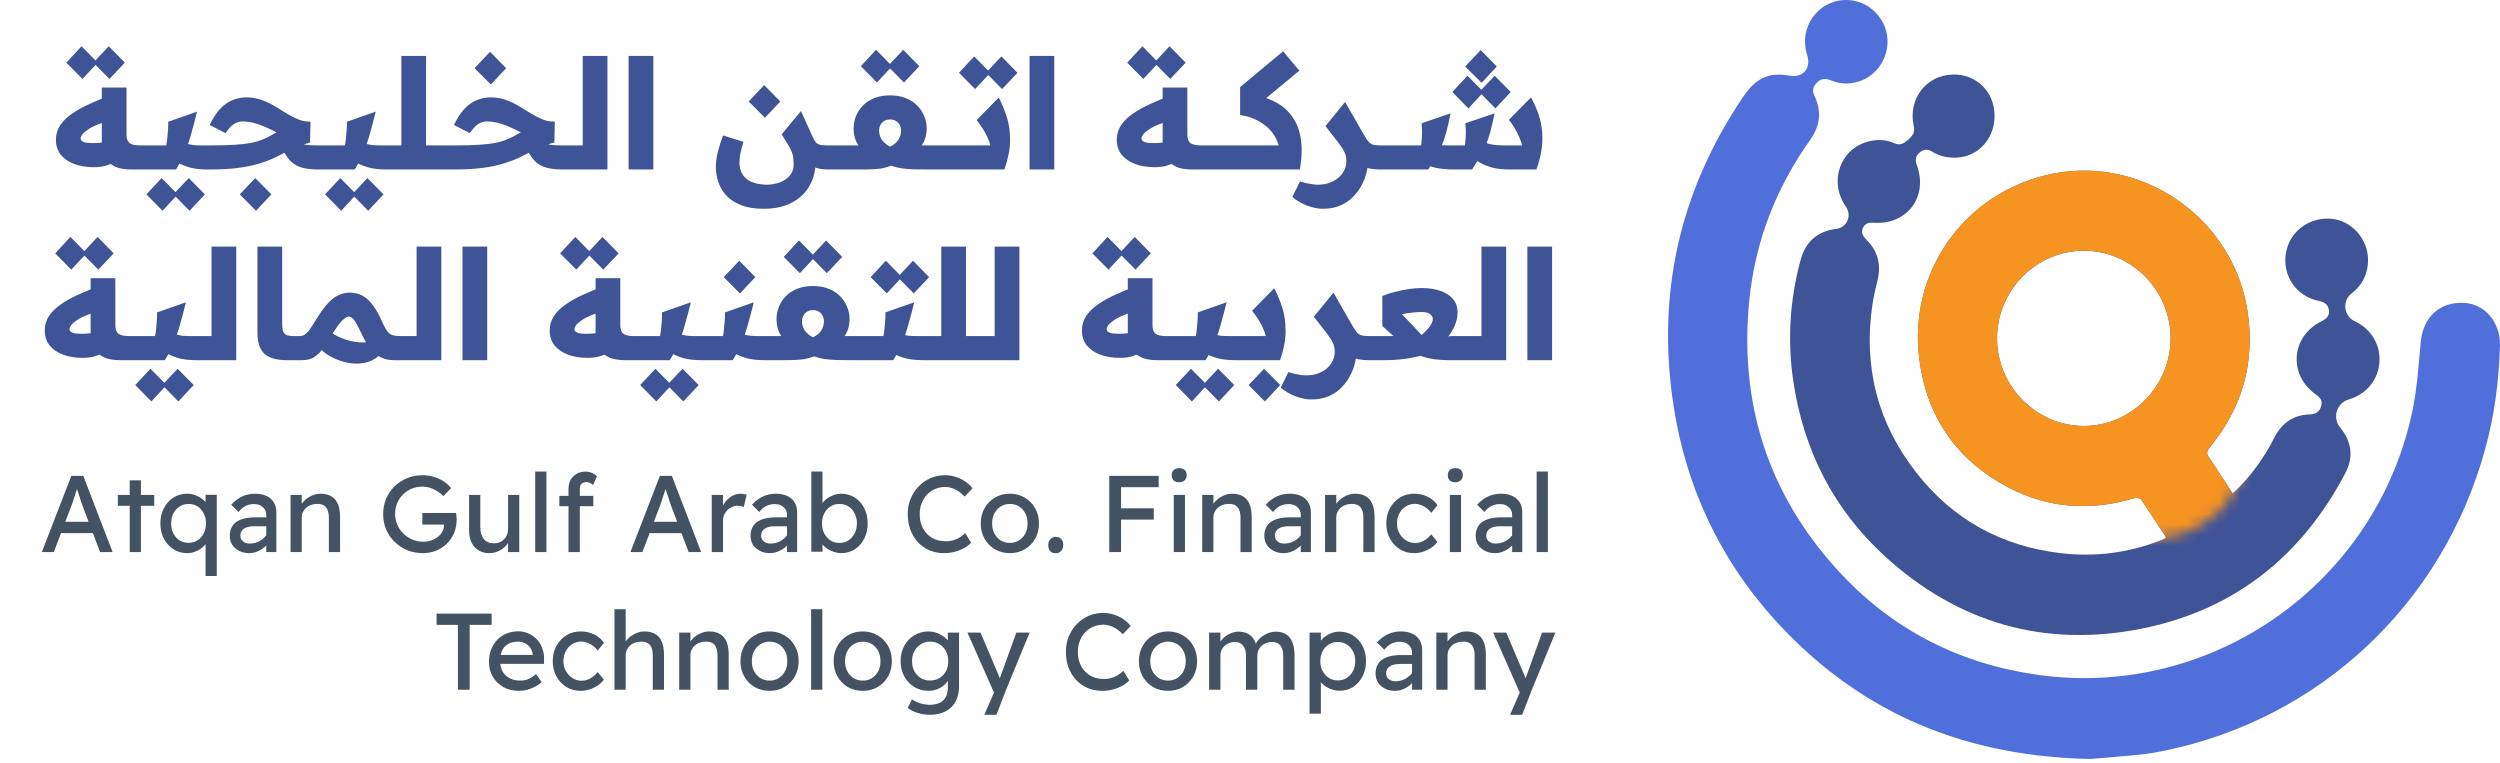 <svg width="236" height="72" viewBox="0 0 236 72" fill="none" xmlns="http://www.w3.org/2000/svg">
<path d="M204.456 50.702C203.675 49.508 202.912 48.313 202.108 47.148C202.016 47.02 201.66 46.974 201.47 47.032C197.382 48.261 193.391 48.006 189.607 46.023C184.738 43.465 181.872 39.377 181.178 33.868C180.161 25.836 185.22 18.518 193.041 16.564C201.849 14.36 210.818 20.385 212.174 29.432C212.891 34.239 211.662 38.507 208.596 42.242C208.303 42.595 208.28 42.827 208.539 43.199C209.285 44.283 209.986 45.402 210.755 46.574C210.933 46.417 211.083 46.301 211.209 46.173C212.616 44.747 213.776 43.135 214.677 41.343C215.395 39.928 216.497 39.157 218.076 39.116C218.61 39.099 218.961 38.878 219.116 38.345C219.277 37.8 218.995 37.498 218.593 37.22C215.981 35.37 216.279 31.734 219.162 30.325C219.61 30.104 219.92 29.826 219.851 29.287C219.782 28.724 219.403 28.51 218.892 28.405C216.813 27.988 215.475 26.091 215.774 23.998C216.067 21.939 217.881 20.501 220.012 20.646C221.975 20.779 223.583 22.566 223.543 24.619C223.52 25.9 222.98 26.938 221.97 27.721C221.08 28.405 221.252 29.849 222.28 30.319C223.83 31.032 224.743 32.551 224.617 34.216C224.49 35.874 223.365 37.231 221.723 37.707C220.568 38.037 220.149 39.447 220.913 40.363C221.987 41.662 222.199 43.129 221.424 44.614C217.295 52.517 210.91 57.58 202.234 59.331C193.064 61.181 184.858 58.844 177.916 52.494C173.093 48.081 170.268 42.52 169.291 36.008C168.712 32.122 168.958 28.289 169.986 24.508C170.451 22.792 171.617 21.806 173.368 21.603C174.35 21.487 174.838 20.35 174.258 19.521C172.622 17.178 173.667 14.076 176.354 13.363C177.181 13.142 178.031 13.16 178.829 13.519C179.386 13.774 179.759 13.525 180.144 13.177C180.523 12.835 180.799 12.522 180.661 11.913C180.087 9.402 181.792 7.094 184.342 7.036C186.569 6.984 188.172 8.613 188.281 10.695C188.401 13.009 186.782 14.824 184.652 14.882C183.842 14.905 183.095 14.749 182.406 14.319C181.964 14.041 181.562 14.082 181.178 14.43C180.804 14.766 180.781 15.143 180.954 15.607C182.01 18.471 180.144 21.11 177.129 21.041C177.089 21.041 177.049 21.041 177.015 21.041C176.549 20.994 176.096 20.994 175.86 21.51C175.625 22.026 175.935 22.357 176.262 22.699C177.256 23.725 177.583 24.949 177.261 26.352C177.083 27.118 176.888 27.889 176.773 28.666C175.866 34.587 177.239 39.94 180.908 44.625C184.37 49.056 188.952 51.561 194.511 52.216C197.755 52.599 200.913 52.204 203.968 51.01C204.094 50.958 204.221 50.911 204.347 50.853C204.381 50.836 204.399 50.795 204.485 50.697L204.456 50.702ZM188.522 31.914C188.51 36.437 192.202 40.189 196.693 40.212C201.166 40.229 204.893 36.489 204.904 31.954C204.916 27.419 201.223 23.673 196.733 23.667C192.237 23.662 188.539 27.373 188.522 31.919V31.914Z" fill="#3F5397"/>
<path d="M197.307 71.648C186.207 71.411 176.968 67.862 169.343 60.387C163.182 54.35 159.357 47.014 158.008 38.449C156.331 27.825 158.536 18.054 164.542 9.153C165.266 8.08 166.116 7.221 167.454 7.071C167.913 7.018 168.395 7.042 168.849 7.129C170.204 7.39 171.014 6.479 170.583 5.14C169.779 2.646 171.571 0.071 174.16 0.002C175.751 -0.045 177.192 0.877 177.858 2.368C178.478 3.759 178.186 5.488 177.141 6.618C176.05 7.796 174.379 8.213 172.886 7.604C172.317 7.372 171.887 7.378 171.467 7.854C171.146 8.219 171.054 8.578 171.278 9.037C171.99 10.504 171.823 11.878 170.876 13.212C167.683 17.7 165.725 22.699 165.151 28.185C164.135 37.956 166.862 46.568 173.466 53.811C178.599 59.447 185.019 62.706 192.535 63.727C208.894 65.948 224.318 55.046 227.729 38.809C228.176 36.68 228.309 34.477 228.515 32.296C228.745 29.93 230.295 28.481 232.592 28.591C234.579 28.684 236.066 30.435 235.997 32.667C235.9 35.973 235.475 39.238 234.59 42.433C230.577 56.989 219.035 67.833 204.347 70.86C203.543 71.028 202.727 71.167 201.912 71.248C200.201 71.422 198.484 71.55 197.29 71.648H197.307Z" fill="#516FDB"/>
<mask id="mask0_3482_73704" style="mask-type:alpha" maskUnits="userSpaceOnUse" x="178" y="10" width="37" height="41">
<path d="M203.276 50.851C208.333 50.386 210.691 47.126 211.237 45.554L214.538 30.158L213.047 11.036H199.1L185.154 17.703L178.926 28.316V36.211L183.136 43.316L190.504 47.965C192.654 49.12 198.219 51.316 203.276 50.851Z" fill="#D9D9D9" stroke="black" stroke-width="0.132"/>
</mask>
<g mask="url(#mask0_3482_73704)">
<path d="M204.456 50.699C203.675 49.504 202.912 48.31 202.108 47.144C202.016 47.017 201.66 46.97 201.47 47.028C197.382 48.258 193.391 48.002 189.607 46.019C184.738 43.462 181.872 39.373 181.178 33.864C180.161 25.833 185.22 18.515 193.041 16.56C201.849 14.357 210.818 20.382 212.174 29.428C212.891 34.236 211.662 38.504 208.596 42.238C208.303 42.592 208.28 42.824 208.539 43.195C209.285 44.279 209.986 45.399 210.755 46.57C210.933 46.413 211.083 46.298 211.209 46.17C212.616 44.743 213.776 43.131 214.677 41.339C215.395 39.924 216.497 39.153 218.076 39.113C218.61 39.095 218.961 38.875 219.116 38.341C219.277 37.796 218.995 37.495 218.593 37.216C215.981 35.366 216.279 31.73 219.162 30.321C219.61 30.101 219.92 29.823 219.851 29.283C219.782 28.721 219.403 28.506 218.892 28.402C216.813 27.984 215.475 26.088 215.774 23.995C216.067 21.936 217.881 20.498 220.012 20.643C221.975 20.776 223.583 22.562 223.543 24.615C223.52 25.897 222.98 26.935 221.97 27.718C221.08 28.402 221.252 29.846 222.28 30.316C223.83 31.029 224.743 32.548 224.617 34.212C224.49 35.871 223.365 37.228 221.723 37.703C220.568 38.034 220.149 39.443 220.913 40.359C221.987 41.658 222.199 43.126 221.424 44.61C217.295 52.514 210.91 57.577 202.234 59.328C193.064 61.178 184.858 58.841 177.916 52.491C173.093 48.078 170.268 42.517 169.291 36.004C168.712 32.119 168.958 28.286 169.986 24.505C170.451 22.788 171.617 21.802 173.368 21.6C174.35 21.484 174.838 20.347 174.258 19.518C172.622 17.175 173.667 14.072 176.354 13.359C177.181 13.139 178.031 13.156 178.829 13.516C179.386 13.771 179.759 13.522 180.144 13.174C180.523 12.832 180.799 12.518 180.661 11.909C180.087 9.398 181.792 7.09 184.342 7.032C186.569 6.98 188.172 8.61 188.281 10.692C188.401 13.005 186.782 14.82 184.652 14.879C183.842 14.902 183.095 14.745 182.406 14.316C181.964 14.038 181.562 14.078 181.178 14.426C180.804 14.762 180.781 15.139 180.954 15.603C182.01 18.468 180.144 21.107 177.129 21.037C177.089 21.037 177.049 21.037 177.015 21.037C176.549 20.991 176.096 20.991 175.86 21.507C175.625 22.023 175.935 22.353 176.262 22.696C177.256 23.722 177.583 24.946 177.261 26.349C177.083 27.114 176.888 27.886 176.773 28.663C175.866 34.584 177.239 39.936 180.908 44.622C184.37 49.052 188.952 51.557 194.511 52.212C197.755 52.595 200.913 52.201 203.968 51.006C204.094 50.954 204.221 50.908 204.347 50.85C204.381 50.832 204.399 50.792 204.485 50.693L204.456 50.699ZM188.522 31.91C188.51 36.433 192.202 40.185 196.693 40.209C201.166 40.226 204.893 36.486 204.904 31.951C204.916 27.416 201.223 23.67 196.733 23.664C192.237 23.658 188.539 27.37 188.522 31.916V31.91Z" fill="#F69421"/>
</g>
<path d="M8.872 15.783C8.167 15.783 7.544 15.681 7.003 15.478C6.462 15.276 6.037 14.981 5.728 14.595C5.428 14.208 5.279 13.745 5.279 13.204C5.279 12.701 5.409 12.248 5.67 11.842C5.94 11.436 6.312 11.069 6.785 10.741C7.268 10.403 7.833 10.089 8.481 9.799C9.137 9.5 9.847 9.21 10.61 8.93L10.958 11.219C10.311 11.373 9.77 11.538 9.335 11.711C8.91 11.876 8.572 12.045 8.321 12.219C8.07 12.383 7.887 12.542 7.771 12.697C7.664 12.842 7.611 12.967 7.611 13.073C7.611 13.199 7.693 13.305 7.858 13.392C8.022 13.469 8.331 13.508 8.785 13.508C8.881 13.508 9.021 13.503 9.205 13.494C9.388 13.484 9.601 13.465 9.842 13.436C10.084 13.397 10.34 13.344 10.61 13.276L11.146 15.189C10.76 15.372 10.393 15.517 10.045 15.623C9.707 15.73 9.316 15.783 8.872 15.783ZM12.407 16C11.789 16 11.291 15.918 10.915 15.754C10.547 15.58 10.267 15.363 10.074 15.102C9.891 14.831 9.765 14.541 9.698 14.232C9.64 13.923 9.611 13.634 9.611 13.363V8.263H11.943V12.711C11.943 13.088 12.04 13.354 12.233 13.508C12.436 13.653 12.759 13.725 13.204 13.725H13.682V16H12.407ZM7.785 7.452L6.264 5.916L7.698 4.366L9.219 5.916L7.785 7.452ZM10.335 7.452L8.814 5.916L10.263 4.366L11.784 5.916L10.335 7.452ZM13.676 16V13.725H15.69C15.729 13.561 15.763 13.339 15.792 13.059C15.821 12.779 15.845 12.499 15.864 12.219C15.883 11.929 15.888 11.687 15.879 11.494L18.602 10.538C18.428 11.243 18.255 11.905 18.081 12.523C17.917 13.131 17.719 13.72 17.487 14.29C17.265 14.851 16.975 15.421 16.617 16H13.676ZM19.617 16C18.95 16 18.385 15.937 17.922 15.812C17.468 15.676 17.086 15.522 16.777 15.348C16.468 15.165 16.202 14.995 15.98 14.841L17.212 13.407C17.347 13.474 17.506 13.532 17.69 13.581C17.873 13.629 18.076 13.667 18.298 13.696C18.52 13.716 18.752 13.725 18.994 13.725H19.617V16ZM13.676 13.725H13.821V16H13.676C13.387 16 13.242 15.623 13.242 14.87C13.242 14.107 13.387 13.725 13.676 13.725ZM15.343 19.897L13.821 18.347L15.256 16.811L16.777 18.347L15.343 19.897ZM17.892 19.897L16.371 18.347L17.82 16.811L19.341 18.347L17.892 19.897ZM30.108 16C29.461 16 28.93 15.942 28.515 15.826C28.109 15.71 27.766 15.522 27.486 15.261C27.215 14.991 26.964 14.638 26.733 14.204L28.283 13.479C28.389 13.537 28.505 13.585 28.63 13.624C28.766 13.653 28.939 13.677 29.152 13.696C29.374 13.716 29.654 13.725 29.992 13.725H30.543V16H30.108ZM19.619 13.725H19.764V16H19.619C19.329 16 19.184 15.623 19.184 14.87C19.184 14.107 19.329 13.725 19.619 13.725ZM19.619 16V13.725H19.952C20.831 13.725 21.57 13.706 22.169 13.667C22.768 13.629 23.275 13.571 23.69 13.494C24.105 13.407 24.468 13.3 24.777 13.175C25.086 13.049 25.39 12.899 25.689 12.726C25.757 12.687 25.815 12.653 25.863 12.624C25.912 12.595 25.955 12.571 25.994 12.552C26.042 12.523 26.081 12.504 26.11 12.494C25.752 12.31 25.428 12.156 25.139 12.03C24.849 11.895 24.574 11.789 24.313 11.711C24.062 11.625 23.82 11.562 23.589 11.523C23.366 11.485 23.139 11.465 22.908 11.465C22.608 11.465 22.333 11.547 22.082 11.711C21.831 11.876 21.565 12.161 21.285 12.566L19.793 11.799C20.121 11.113 20.474 10.582 20.85 10.205C21.227 9.828 21.618 9.567 22.024 9.422C22.43 9.268 22.83 9.191 23.226 9.191C23.748 9.191 24.226 9.268 24.661 9.422C25.105 9.577 25.52 9.77 25.907 10.002C26.293 10.234 26.67 10.466 27.037 10.697C27.404 10.919 27.771 11.108 28.138 11.262C28.505 11.417 28.896 11.489 29.311 11.48L29.268 13.45C29.017 13.518 28.708 13.619 28.341 13.754C27.974 13.88 27.549 14.068 27.066 14.319C26.679 14.522 26.274 14.725 25.849 14.928C25.424 15.121 24.936 15.3 24.385 15.464C23.835 15.628 23.188 15.758 22.444 15.855C21.7 15.952 20.821 16 19.807 16H19.619ZM19.619 13.725H19.764V16H19.619C19.329 16 19.184 15.623 19.184 14.87C19.184 14.107 19.329 13.725 19.619 13.725ZM24.168 19.897L22.632 18.347L24.096 16.811L25.617 18.347L24.168 19.897ZM30.541 16V13.725H32.555C32.594 13.561 32.628 13.339 32.657 13.059C32.686 12.779 32.71 12.499 32.729 12.219C32.748 11.929 32.753 11.687 32.744 11.494L35.467 10.538C35.294 11.243 35.12 11.905 34.946 12.523C34.782 13.131 34.584 13.72 34.352 14.29C34.13 14.851 33.84 15.421 33.483 16H30.541ZM36.482 16C35.815 16 35.25 15.937 34.786 15.812C34.333 15.676 33.951 15.522 33.642 15.348C33.333 15.165 33.067 14.995 32.845 14.841L34.077 13.407C34.212 13.474 34.371 13.532 34.555 13.581C34.738 13.629 34.941 13.667 35.163 13.696C35.385 13.716 35.617 13.725 35.859 13.725H36.482V16ZM30.541 13.725H30.686V16H30.541C30.252 16 30.107 15.623 30.107 14.87C30.107 14.107 30.252 13.725 30.541 13.725ZM32.208 19.897L30.686 18.347L32.121 16.811L33.642 18.347L32.208 19.897ZM34.758 19.897L33.236 18.347L34.685 16.811L36.206 18.347L34.758 19.897ZM39.787 13.725H41.526V16H39.787V13.725ZM36.484 16V13.725H37.889V5.279H40.222V16H36.484ZM36.484 13.725H36.629V16H36.484C36.194 16 36.049 15.623 36.049 14.87C36.049 14.107 36.194 13.725 36.484 13.725ZM41.521 13.725H42.68V16H41.521V13.725ZM41.521 13.725H41.666V16H41.521C41.231 16 41.086 15.623 41.086 14.87C41.086 14.107 41.231 13.725 41.521 13.725ZM53.17 16C52.523 16 51.992 15.942 51.577 15.826C51.171 15.71 50.828 15.522 50.548 15.261C50.278 14.991 50.026 14.638 49.795 14.204L51.345 13.479C51.451 13.537 51.567 13.585 51.693 13.624C51.828 13.653 52.002 13.677 52.214 13.696C52.436 13.716 52.716 13.725 53.054 13.725H53.605V16H53.17ZM42.681 13.725H42.826V16H42.681C42.391 16 42.246 15.623 42.246 14.87C42.246 14.107 42.391 13.725 42.681 13.725ZM42.681 16V13.725H43.014C43.893 13.725 44.632 13.706 45.231 13.667C45.83 13.629 46.337 13.571 46.752 13.494C47.167 13.407 47.53 13.3 47.839 13.175C48.148 13.049 48.452 12.899 48.751 12.726C48.819 12.687 48.877 12.653 48.925 12.624C48.974 12.595 49.017 12.571 49.056 12.552C49.104 12.523 49.143 12.504 49.172 12.494C48.814 12.31 48.491 12.156 48.201 12.03C47.911 11.895 47.636 11.789 47.375 11.711C47.124 11.625 46.883 11.562 46.651 11.523C46.428 11.485 46.202 11.465 45.97 11.465C45.67 11.465 45.395 11.547 45.144 11.711C44.893 11.876 44.627 12.161 44.347 12.566L42.855 11.799C43.183 11.113 43.536 10.582 43.912 10.205C44.289 9.828 44.68 9.567 45.086 9.422C45.492 9.268 45.892 9.191 46.288 9.191C46.81 9.191 47.288 9.268 47.723 9.422C48.167 9.577 48.582 9.77 48.969 10.002C49.355 10.234 49.732 10.466 50.099 10.697C50.466 10.919 50.833 11.108 51.2 11.262C51.567 11.417 51.958 11.489 52.373 11.48L52.33 13.45C52.079 13.518 51.77 13.619 51.403 13.754C51.036 13.88 50.611 14.068 50.128 14.319C49.742 14.522 49.336 14.725 48.911 14.928C48.486 15.121 47.998 15.3 47.447 15.464C46.897 15.628 46.25 15.758 45.506 15.855C44.762 15.952 43.883 16 42.869 16H42.681ZM42.681 13.725H42.826V16H42.681C42.391 16 42.246 15.623 42.246 14.87C42.246 14.107 42.391 13.725 42.681 13.725ZM46.332 7.974L44.796 6.438L46.26 4.888L47.781 6.438L46.332 7.974ZM53.604 16V13.725H55.009V5.279H57.342V16H53.604ZM53.604 13.725H53.748V16H53.604C53.314 16 53.169 15.623 53.169 14.87C53.169 14.107 53.314 13.725 53.604 13.725ZM59.343 5.279H61.676V16H59.343V5.279ZM72.095 19.709C71.245 19.709 70.53 19.593 69.951 19.361C69.371 19.139 68.908 18.835 68.56 18.448C68.212 18.072 67.961 17.647 67.806 17.174C67.652 16.71 67.575 16.232 67.575 15.739C67.575 15.353 67.633 14.909 67.749 14.406C67.874 13.894 68.043 13.354 68.256 12.784L70.183 13.392C70.057 13.788 69.96 14.15 69.893 14.479C69.835 14.797 69.806 15.082 69.806 15.334C69.806 15.681 69.864 15.986 69.98 16.246C70.105 16.517 70.279 16.739 70.501 16.913C70.733 17.087 71.013 17.217 71.342 17.304C71.67 17.391 72.037 17.434 72.443 17.434C72.713 17.434 72.993 17.396 73.283 17.318C73.573 17.251 73.838 17.14 74.08 16.985C74.331 16.831 74.534 16.633 74.688 16.391C74.843 16.159 74.92 15.879 74.92 15.551C74.92 15.348 74.906 15.121 74.877 14.87C74.857 14.619 74.751 14.315 74.558 13.957L76.079 12.972C76.176 13.078 76.296 13.247 76.441 13.479C76.586 13.711 76.717 13.972 76.832 14.261C76.948 14.541 77.006 14.817 77.006 15.087C77.006 16.044 76.808 16.864 76.412 17.55C76.016 18.246 75.451 18.777 74.717 19.144C73.993 19.521 73.119 19.709 72.095 19.709ZM78.151 16C77.707 16 77.291 15.932 76.905 15.797C76.528 15.662 76.185 15.493 75.876 15.29C75.577 15.087 75.321 14.875 75.109 14.653C74.896 14.421 74.737 14.218 74.63 14.044L73.79 12.682L75.615 10.48L76.572 12.61C76.707 12.909 76.823 13.141 76.919 13.305C77.016 13.46 77.147 13.571 77.311 13.638C77.475 13.696 77.707 13.725 78.006 13.725H78.296V16H78.151ZM72.211 11.117L70.675 9.582L72.138 8.032L73.66 9.582L72.211 11.117ZM78.293 13.725H79.452V16H78.293V13.725ZM78.293 13.725H78.438V16H78.293C78.003 16 77.858 15.623 77.858 14.87C77.858 14.107 78.003 13.725 78.293 13.725ZM79.453 16V13.725H81.539C81.51 13.735 81.472 13.749 81.423 13.769C81.385 13.788 81.336 13.807 81.278 13.827C81.23 13.836 81.182 13.846 81.134 13.856C80.921 13.576 80.776 13.291 80.699 13.001C80.622 12.711 80.583 12.417 80.583 12.117C80.583 11.721 80.656 11.34 80.8 10.973C80.945 10.606 81.163 10.272 81.452 9.973C81.742 9.674 82.1 9.437 82.524 9.263C82.959 9.089 83.457 9.002 84.017 9.002C84.587 9.002 85.084 9.089 85.509 9.263C85.944 9.437 86.306 9.674 86.596 9.973C86.885 10.272 87.103 10.606 87.248 10.973C87.402 11.34 87.479 11.721 87.479 12.117C87.479 12.426 87.436 12.726 87.349 13.015C87.272 13.296 87.127 13.576 86.914 13.856C86.827 13.836 86.779 13.817 86.769 13.798C86.76 13.778 86.712 13.754 86.625 13.725H88.32V16H87.957C87.272 16 86.702 15.995 86.248 15.986C85.794 15.966 85.403 15.932 85.074 15.884C84.756 15.836 84.442 15.754 84.133 15.638C83.988 15.686 83.848 15.734 83.713 15.783C83.577 15.821 83.413 15.86 83.22 15.899C83.036 15.928 82.79 15.952 82.481 15.971C82.182 15.99 81.785 16 81.293 16H79.453ZM84.017 13.841C84.249 13.735 84.442 13.605 84.596 13.45C84.751 13.296 84.867 13.122 84.944 12.928C85.021 12.735 85.06 12.533 85.06 12.32C85.06 12.127 85.016 11.953 84.93 11.799C84.852 11.644 84.736 11.518 84.582 11.422C84.427 11.325 84.239 11.277 84.017 11.277C83.804 11.277 83.621 11.325 83.466 11.422C83.312 11.518 83.191 11.649 83.104 11.813C83.027 11.967 82.988 12.136 82.988 12.32C82.988 12.533 83.027 12.735 83.104 12.928C83.181 13.112 83.297 13.281 83.452 13.436C83.606 13.59 83.795 13.725 84.017 13.841ZM79.453 13.725H79.598V16H79.453C79.163 16 79.018 15.623 79.018 14.87C79.018 14.107 79.163 13.725 79.453 13.725ZM82.785 7.785L81.264 6.25L82.698 4.699L84.219 6.25L82.785 7.785ZM85.335 7.785L83.814 6.25L85.263 4.699L86.784 6.25L85.335 7.785ZM88.324 13.725H89.483V16H88.324V13.725ZM88.324 13.725H88.469V16H88.324C88.034 16 87.889 15.623 87.889 14.87C87.889 14.107 88.034 13.725 88.324 13.725ZM89.484 13.725H90.643V16H89.484V13.725ZM89.484 13.725H89.629V16H89.484C89.195 16 89.05 15.623 89.05 14.87C89.05 14.107 89.195 13.725 89.484 13.725ZM90.644 16V13.725H93.484C93.407 13.387 93.257 13.011 93.035 12.595C92.813 12.18 92.533 11.76 92.195 11.335L94.281 9.205C94.571 9.756 94.822 10.359 95.034 11.016C95.247 11.673 95.353 12.412 95.353 13.233C95.353 14.044 95.174 14.966 94.817 16H90.644ZM90.644 13.725H90.789V16H90.644C90.355 16 90.21 15.623 90.21 14.87C90.21 14.107 90.355 13.725 90.644 13.725ZM92.05 8.408L90.529 6.872L91.963 5.322L93.484 6.872L92.05 8.408ZM94.6 8.408L93.079 6.872L94.527 5.322L96.049 6.872L94.6 8.408ZM97.19 5.279H99.523V16H97.19V5.279ZM109.015 15.783C108.31 15.783 107.687 15.681 107.146 15.478C106.605 15.276 106.18 14.981 105.871 14.595C105.572 14.208 105.422 13.745 105.422 13.204C105.422 12.701 105.552 12.248 105.813 11.842C106.084 11.436 106.455 11.069 106.929 10.741C107.412 10.403 107.977 10.089 108.624 9.799C109.281 9.5 109.991 9.21 110.754 8.93L111.101 11.219C110.454 11.373 109.913 11.538 109.479 11.711C109.054 11.876 108.716 12.045 108.464 12.219C108.213 12.383 108.03 12.542 107.914 12.697C107.808 12.842 107.755 12.967 107.755 13.073C107.755 13.199 107.837 13.305 108.001 13.392C108.165 13.469 108.474 13.508 108.928 13.508C109.025 13.508 109.165 13.503 109.348 13.494C109.532 13.484 109.744 13.465 109.986 13.436C110.227 13.397 110.483 13.344 110.754 13.276L111.29 15.189C110.903 15.372 110.536 15.517 110.189 15.623C109.851 15.73 109.459 15.783 109.015 15.783ZM112.55 16C111.932 16 111.435 15.918 111.058 15.754C110.691 15.58 110.411 15.363 110.218 15.102C110.034 14.831 109.908 14.541 109.841 14.232C109.783 13.923 109.754 13.634 109.754 13.363V8.263H112.086V12.711C112.086 13.088 112.183 13.354 112.376 13.508C112.579 13.653 112.903 13.725 113.347 13.725H113.825V16H112.55ZM107.928 7.452L106.407 5.916L107.841 4.366L109.363 5.916L107.928 7.452ZM110.478 7.452L108.957 5.916L110.406 4.366L111.927 5.916L110.478 7.452ZM113.82 13.725H114.979V16H113.82V13.725ZM113.82 13.725H113.965V16H113.82C113.53 16 113.385 15.623 113.385 14.87C113.385 14.107 113.53 13.725 113.82 13.725ZM114.98 13.725H116.139V16H114.98V13.725ZM114.98 13.725H115.125V16H114.98C114.69 16 114.545 15.623 114.545 14.87C114.545 14.107 114.69 13.725 114.98 13.725ZM117.067 8.22L121.124 4.844L122.66 6.67L118.69 9.958L119.052 9.104C120.153 9.413 121.003 9.891 121.602 10.538C122.211 11.185 122.597 11.972 122.761 12.899C122.935 13.817 122.916 14.851 122.703 16H116.14V13.725H120.704C120.588 13.281 120.375 12.861 120.066 12.465C119.757 12.069 119.352 11.731 118.849 11.451C118.357 11.161 117.763 10.963 117.067 10.857V8.22ZM116.14 13.725H116.285V16H116.14C115.85 16 115.705 15.623 115.705 14.87C115.705 14.107 115.85 13.725 116.14 13.725ZM124.864 19.709C124.429 19.709 123.946 19.612 123.415 19.419C122.893 19.226 122.42 18.951 121.995 18.593L122.719 17.13C123.106 17.246 123.429 17.323 123.69 17.362C123.951 17.41 124.197 17.434 124.429 17.434C124.951 17.434 125.409 17.333 125.805 17.13C126.211 16.937 126.525 16.671 126.747 16.333C126.979 15.995 127.095 15.628 127.095 15.232C127.095 14.904 127.042 14.629 126.935 14.406C126.839 14.175 126.708 13.957 126.544 13.754C126.39 13.542 126.221 13.3 126.037 13.03L129.152 14.537C129.152 14.653 129.152 14.768 129.152 14.884C129.152 15 129.152 15.116 129.152 15.232C129.152 15.522 129.104 15.86 129.007 16.246C128.92 16.633 128.775 17.024 128.573 17.42C128.37 17.826 128.099 18.202 127.761 18.55C127.433 18.898 127.027 19.178 126.544 19.39C126.071 19.603 125.511 19.709 124.864 19.709ZM130.297 16C129.949 16 129.621 15.971 129.311 15.913C129.012 15.845 128.727 15.744 128.457 15.609C128.196 15.474 127.945 15.3 127.703 15.087C127.471 14.875 127.24 14.619 127.008 14.319L125.124 11.9L126.979 9.625L128.804 12.813C128.94 13.044 129.065 13.228 129.181 13.363C129.297 13.498 129.437 13.595 129.601 13.653C129.775 13.701 130.007 13.725 130.297 13.725H130.442V16H130.297ZM130.444 13.725H131.603V16H130.444V13.725ZM130.444 13.725H130.589V16H130.444C130.155 16 130.01 15.623 130.01 14.87C130.01 14.107 130.155 13.725 130.444 13.725ZM131.604 13.725H132.763V16H131.604V13.725ZM131.604 13.725H131.749V16H131.604C131.315 16 131.17 15.623 131.17 14.87C131.17 14.107 131.315 13.725 131.604 13.725ZM142.53 16C141.863 16 141.298 15.937 140.835 15.812C140.381 15.676 139.999 15.522 139.69 15.348C139.381 15.165 139.115 14.995 138.893 14.841L140.183 13.45C140.356 13.527 140.593 13.595 140.892 13.653C141.202 13.701 141.54 13.725 141.907 13.725H143.689C143.573 13.291 143.404 12.871 143.182 12.465C142.969 12.05 142.723 11.663 142.443 11.306L144.529 9.191C144.751 9.596 144.954 10.036 145.137 10.509C145.321 10.973 145.451 11.48 145.529 12.03C145.616 12.571 145.625 13.17 145.558 13.827C145.49 14.484 145.316 15.208 145.036 16H142.53ZM132.765 16V13.725H134.155C134.184 13.523 134.204 13.315 134.213 13.102C134.233 12.89 134.242 12.663 134.242 12.421C134.242 12.18 134.228 11.919 134.199 11.639L136.937 10.697C136.802 11.373 136.672 11.948 136.546 12.421C136.42 12.895 136.28 13.315 136.126 13.682C135.981 14.049 135.802 14.411 135.59 14.768C135.387 15.126 135.131 15.536 134.822 16H132.765ZM137.256 16C136.532 16 135.918 15.937 135.416 15.812C134.914 15.676 134.513 15.527 134.213 15.363C133.924 15.189 133.721 15.049 133.605 14.942L134.46 13.247C134.701 13.402 135.001 13.523 135.358 13.61C135.715 13.687 136.107 13.725 136.532 13.725H138.285C138.314 13.581 138.333 13.402 138.343 13.189C138.362 12.967 138.372 12.726 138.372 12.465C138.372 12.194 138.357 11.919 138.328 11.639L141.095 10.697C140.95 11.373 140.815 11.948 140.69 12.421C140.564 12.895 140.424 13.315 140.269 13.682C140.115 14.049 139.931 14.411 139.719 14.768C139.516 15.126 139.265 15.536 138.966 16H137.256ZM132.765 13.725H132.91V16H132.765C132.475 16 132.33 15.623 132.33 14.87C132.33 14.107 132.475 13.725 132.765 13.725ZM139.864 7.814L138.314 6.278L139.777 4.728L141.298 6.278L139.864 7.814ZM138.618 10.234L137.097 8.684L138.531 7.148L140.052 8.684L138.618 10.234ZM141.168 10.234L139.646 8.684L141.095 7.148L142.617 8.684L141.168 10.234ZM7.818 33.783C7.113 33.783 6.49 33.681 5.949 33.478C5.408 33.276 4.983 32.981 4.674 32.595C4.374 32.208 4.225 31.745 4.225 31.204C4.225 30.701 4.355 30.248 4.616 29.842C4.886 29.436 5.258 29.069 5.731 28.741C6.214 28.403 6.779 28.089 7.426 27.799C8.083 27.5 8.793 27.21 9.556 26.93L9.904 29.219C9.257 29.373 8.716 29.538 8.281 29.712C7.856 29.876 7.518 30.045 7.267 30.219C7.016 30.383 6.832 30.542 6.717 30.697C6.61 30.842 6.557 30.967 6.557 31.073C6.557 31.199 6.639 31.305 6.803 31.392C6.968 31.469 7.277 31.508 7.731 31.508C7.827 31.508 7.967 31.503 8.151 31.494C8.334 31.484 8.547 31.465 8.788 31.436C9.03 31.397 9.286 31.344 9.556 31.276L10.092 33.189C9.706 33.372 9.339 33.517 8.991 33.623C8.653 33.73 8.262 33.783 7.818 33.783ZM11.353 34C10.735 34 10.237 33.918 9.86 33.754C9.493 33.58 9.213 33.362 9.02 33.102C8.837 32.831 8.711 32.541 8.643 32.233C8.586 31.923 8.557 31.634 8.557 31.363V26.263H10.889V30.711C10.889 31.088 10.986 31.354 11.179 31.508C11.382 31.653 11.705 31.725 12.15 31.725H12.628V34H11.353ZM6.731 25.452L5.21 23.916L6.644 22.366L8.165 23.916L6.731 25.452ZM9.281 25.452L7.76 23.916L9.209 22.366L10.73 23.916L9.281 25.452ZM12.622 34V31.725H14.636C14.675 31.561 14.709 31.339 14.738 31.059C14.767 30.779 14.791 30.499 14.81 30.219C14.829 29.929 14.834 29.687 14.825 29.494L17.548 28.538C17.375 29.243 17.201 29.905 17.027 30.523C16.863 31.131 16.665 31.721 16.433 32.29C16.211 32.851 15.921 33.42 15.563 34H12.622ZM18.562 34C17.896 34 17.331 33.937 16.867 33.812C16.413 33.676 16.032 33.522 15.723 33.348C15.414 33.164 15.148 32.995 14.926 32.841L16.157 31.407C16.293 31.474 16.452 31.532 16.636 31.581C16.819 31.629 17.022 31.667 17.244 31.696C17.466 31.716 17.698 31.725 17.939 31.725H18.562V34ZM12.622 31.725H12.767V34H12.622C12.333 34 12.188 33.623 12.188 32.87C12.188 32.107 12.333 31.725 12.622 31.725ZM14.289 37.897L12.767 36.347L14.202 34.811L15.723 36.347L14.289 37.897ZM16.838 37.897L15.317 36.347L16.766 34.811L18.287 36.347L16.838 37.897ZM18.565 34V31.725H19.97V23.279H22.303V34H18.565ZM18.565 31.725H18.71V34H18.565C18.275 34 18.13 33.623 18.13 32.87C18.13 32.107 18.275 31.725 18.565 31.725ZM27.086 34C26.603 34 26.188 33.952 25.84 33.855C25.492 33.758 25.203 33.609 24.971 33.406C24.748 33.194 24.579 32.923 24.464 32.595C24.357 32.266 24.304 31.87 24.304 31.407V23.279H26.637V30.566C26.637 30.779 26.651 30.962 26.68 31.117C26.709 31.262 26.762 31.383 26.84 31.479C26.917 31.566 27.023 31.629 27.158 31.667C27.303 31.706 27.492 31.725 27.723 31.725H28.288V34H27.086ZM28.285 34V31.725H28.328C28.444 31.725 28.55 31.701 28.647 31.653C28.753 31.605 28.864 31.523 28.98 31.407C29.096 31.291 29.222 31.131 29.357 30.928C29.502 30.716 29.671 30.45 29.864 30.132C30.144 29.668 30.415 29.277 30.675 28.958C30.936 28.63 31.192 28.369 31.443 28.176C31.704 27.983 31.965 27.843 32.226 27.756C32.486 27.669 32.752 27.625 33.022 27.625C33.467 27.625 33.867 27.722 34.225 27.915C34.582 28.108 34.916 28.417 35.225 28.842C35.534 29.258 35.838 29.818 36.137 30.523C36.301 30.88 36.456 31.146 36.601 31.32C36.755 31.494 36.925 31.605 37.108 31.653C37.292 31.701 37.509 31.725 37.76 31.725H37.919V34H37.195C36.78 34 36.413 33.932 36.094 33.797C35.785 33.662 35.514 33.483 35.283 33.261C35.051 33.029 34.848 32.783 34.674 32.522C34.51 32.261 34.37 32.005 34.254 31.754C34.07 31.368 33.906 31.035 33.761 30.755C33.616 30.475 33.476 30.262 33.341 30.117C33.206 29.963 33.061 29.885 32.907 29.885C32.82 29.885 32.704 29.939 32.559 30.045C32.414 30.141 32.245 30.305 32.052 30.537C31.868 30.769 31.651 31.088 31.4 31.494C31.149 31.909 30.927 32.261 30.733 32.551C30.54 32.841 30.357 33.082 30.183 33.276C30.009 33.459 29.835 33.604 29.661 33.71C29.487 33.816 29.299 33.894 29.096 33.942C28.893 33.981 28.657 34 28.386 34H28.285ZM35.978 33.348C35.64 33.734 35.249 34 34.804 34.145C34.37 34.29 33.916 34.348 33.443 34.319C32.979 34.29 32.525 34.198 32.081 34.044C31.646 33.889 31.25 33.696 30.893 33.464C30.545 33.232 30.27 32.991 30.067 32.739L31.24 31.363C31.366 31.469 31.559 31.59 31.82 31.725C32.09 31.861 32.404 31.986 32.762 32.102C33.129 32.208 33.52 32.281 33.935 32.319C34.35 32.348 34.771 32.315 35.196 32.218L35.978 33.348ZM28.285 31.725H28.43V34H28.285C27.995 34 27.85 33.623 27.85 32.87C27.85 32.107 27.995 31.725 28.285 31.725ZM37.92 34V31.725H39.325V23.279H41.658V34H37.92ZM37.92 31.725H38.065V34H37.92C37.63 34 37.485 33.623 37.485 32.87C37.485 32.107 37.63 31.725 37.92 31.725ZM43.659 23.279H45.992V34H43.659V23.279ZM55.484 33.783C54.779 33.783 54.156 33.681 53.615 33.478C53.074 33.276 52.649 32.981 52.34 32.595C52.041 32.208 51.891 31.745 51.891 31.204C51.891 30.701 52.021 30.248 52.282 29.842C52.553 29.436 52.925 29.069 53.398 28.741C53.881 28.403 54.446 28.089 55.093 27.799C55.75 27.5 56.46 27.21 57.223 26.93L57.57 29.219C56.923 29.373 56.382 29.538 55.948 29.712C55.523 29.876 55.185 30.045 54.934 30.219C54.682 30.383 54.499 30.542 54.383 30.697C54.277 30.842 54.224 30.967 54.224 31.073C54.224 31.199 54.306 31.305 54.47 31.392C54.634 31.469 54.943 31.508 55.397 31.508C55.494 31.508 55.634 31.503 55.817 31.494C56.001 31.484 56.213 31.465 56.455 31.436C56.696 31.397 56.952 31.344 57.223 31.276L57.759 33.189C57.372 33.372 57.005 33.517 56.658 33.623C56.319 33.73 55.928 33.783 55.484 33.783ZM59.019 34C58.401 34 57.904 33.918 57.527 33.754C57.16 33.58 56.88 33.362 56.687 33.102C56.503 32.831 56.377 32.541 56.31 32.233C56.252 31.923 56.223 31.634 56.223 31.363V26.263H58.556V30.711C58.556 31.088 58.652 31.354 58.845 31.508C59.048 31.653 59.372 31.725 59.816 31.725H60.294V34H59.019ZM54.397 25.452L52.876 23.916L54.31 22.366L55.832 23.916L54.397 25.452ZM56.947 25.452L55.426 23.916L56.875 22.366L58.396 23.916L56.947 25.452ZM60.289 34V31.725H62.303C62.341 31.561 62.375 31.339 62.404 31.059C62.433 30.779 62.457 30.499 62.477 30.219C62.496 29.929 62.501 29.687 62.491 29.494L65.215 28.538C65.041 29.243 64.867 29.905 64.693 30.523C64.529 31.131 64.331 31.721 64.099 32.29C63.877 32.851 63.587 33.42 63.23 34H60.289ZM66.229 34C65.562 34 64.997 33.937 64.534 33.812C64.08 33.676 63.698 33.522 63.389 33.348C63.08 33.164 62.815 32.995 62.592 32.841L63.824 31.407C63.959 31.474 64.118 31.532 64.302 31.581C64.486 31.629 64.688 31.667 64.91 31.696C65.133 31.716 65.364 31.725 65.606 31.725H66.229V34ZM60.289 31.725H60.434V34H60.289C59.999 34 59.854 33.623 59.854 32.87C59.854 32.107 59.999 31.725 60.289 31.725ZM61.955 37.897L60.434 36.347L61.868 34.811L63.389 36.347L61.955 37.897ZM64.505 37.897L62.984 36.347L64.432 34.811L65.954 36.347L64.505 37.897ZM66.231 34V31.725H68.245C68.284 31.561 68.317 31.339 68.346 31.059C68.375 30.779 68.4 30.499 68.419 30.219C68.438 29.929 68.443 29.687 68.433 29.494L71.157 28.538C70.983 29.243 70.809 29.905 70.636 30.523C70.471 31.131 70.273 31.721 70.041 32.29C69.819 32.851 69.53 33.42 69.172 34H66.231ZM72.171 34C71.505 34 70.94 33.937 70.476 33.812C70.022 33.676 69.641 33.522 69.332 33.348C69.022 33.164 68.757 32.995 68.535 32.841L69.766 31.407C69.901 31.474 70.061 31.532 70.244 31.581C70.428 31.629 70.631 31.667 70.853 31.696C71.075 31.716 71.307 31.725 71.548 31.725H72.171V34ZM66.231 31.725H66.376V34H66.231C65.941 34 65.796 33.623 65.796 32.87C65.796 32.107 65.941 31.725 66.231 31.725ZM69.853 27.698L68.317 26.162L69.781 24.612L71.302 26.162L69.853 27.698ZM72.174 34V31.725H74.26C74.231 31.735 74.192 31.75 74.144 31.769C74.105 31.788 74.057 31.808 73.999 31.827C73.951 31.836 73.903 31.846 73.854 31.856C73.642 31.576 73.497 31.291 73.419 31.001C73.342 30.711 73.304 30.417 73.304 30.117C73.304 29.721 73.376 29.34 73.521 28.973C73.666 28.606 73.883 28.272 74.173 27.973C74.463 27.674 74.82 27.437 75.245 27.263C75.68 27.089 76.177 27.002 76.737 27.002C77.307 27.002 77.805 27.089 78.23 27.263C78.664 27.437 79.026 27.674 79.316 27.973C79.606 28.272 79.823 28.606 79.968 28.973C80.123 29.34 80.2 29.721 80.2 30.117C80.2 30.426 80.156 30.726 80.07 31.015C79.992 31.296 79.847 31.576 79.635 31.856C79.548 31.836 79.5 31.817 79.49 31.798C79.48 31.779 79.432 31.754 79.345 31.725H81.04V34H80.678C79.992 34 79.422 33.995 78.969 33.986C78.514 33.966 78.123 33.932 77.795 33.884C77.476 33.836 77.162 33.754 76.853 33.638C76.708 33.686 76.568 33.734 76.433 33.783C76.298 33.821 76.134 33.86 75.941 33.899C75.757 33.928 75.511 33.952 75.202 33.971C74.902 33.99 74.506 34 74.013 34H72.174ZM76.737 31.841C76.969 31.735 77.162 31.605 77.317 31.45C77.471 31.296 77.587 31.122 77.665 30.928C77.742 30.735 77.78 30.532 77.78 30.32C77.78 30.127 77.737 29.953 77.65 29.799C77.573 29.644 77.457 29.518 77.302 29.422C77.148 29.325 76.959 29.277 76.737 29.277C76.525 29.277 76.341 29.325 76.187 29.422C76.032 29.518 75.912 29.649 75.825 29.813C75.747 29.968 75.709 30.137 75.709 30.32C75.709 30.532 75.747 30.735 75.825 30.928C75.902 31.112 76.018 31.281 76.172 31.436C76.327 31.59 76.515 31.725 76.737 31.841ZM72.174 31.725H72.318V34H72.174C71.884 34 71.739 33.623 71.739 32.87C71.739 32.107 71.884 31.725 72.174 31.725ZM75.506 25.785L73.985 24.25L75.419 22.699L76.94 24.25L75.506 25.785ZM78.056 25.785L76.534 24.25L77.983 22.699L79.504 24.25L78.056 25.785ZM81.045 34V31.725H83.392C83.43 31.561 83.464 31.339 83.493 31.059C83.522 30.779 83.546 30.499 83.566 30.219C83.585 29.929 83.59 29.687 83.58 29.494L86.304 28.538C86.13 29.243 85.956 29.905 85.782 30.523C85.618 31.131 85.42 31.721 85.188 32.29C84.966 32.851 84.676 33.42 84.319 34H81.045ZM87.13 34C86.463 34 85.898 33.937 85.435 33.812C84.971 33.676 84.585 33.522 84.275 33.348C83.976 33.164 83.715 32.995 83.493 32.841L84.696 31.407C84.841 31.474 85.005 31.532 85.188 31.581C85.372 31.629 85.575 31.667 85.797 31.696C86.019 31.716 86.256 31.725 86.507 31.725H87.448V34H87.13ZM81.045 31.725H81.19V34H81.045C80.755 34 80.61 33.623 80.61 32.87C80.61 32.107 80.755 31.725 81.045 31.725ZM83.71 27.698L82.189 26.162L83.624 24.612L85.145 26.162L83.71 27.698ZM86.26 27.698L84.739 26.162L86.188 24.612L87.709 26.162L86.26 27.698ZM90.757 31.725H92.496V34H90.757V31.725ZM87.454 34V31.725H88.859V23.279H91.192V34H87.454ZM87.454 31.725H87.599V34H87.454C87.164 34 87.019 33.623 87.019 32.87C87.019 32.107 87.164 31.725 87.454 31.725ZM92.491 34V31.725H93.896V23.279H96.229V34H92.491ZM92.491 31.725H92.636V34H92.491C92.201 34 92.056 33.623 92.056 32.87C92.056 32.107 92.201 31.725 92.491 31.725ZM105.725 33.783C105.02 33.783 104.397 33.681 103.857 33.478C103.316 33.276 102.891 32.981 102.582 32.595C102.282 32.208 102.132 31.745 102.132 31.204C102.132 30.701 102.263 30.248 102.524 29.842C102.794 29.436 103.166 29.069 103.639 28.741C104.122 28.403 104.687 28.089 105.334 27.799C105.991 27.5 106.701 27.21 107.464 26.93L107.812 29.219C107.165 29.373 106.624 29.538 106.189 29.712C105.764 29.876 105.426 30.045 105.175 30.219C104.924 30.383 104.74 30.542 104.624 30.697C104.518 30.842 104.465 30.967 104.465 31.073C104.465 31.199 104.547 31.305 104.711 31.392C104.876 31.469 105.185 31.508 105.639 31.508C105.735 31.508 105.875 31.503 106.059 31.494C106.242 31.484 106.455 31.465 106.696 31.436C106.938 31.397 107.194 31.344 107.464 31.276L108 33.189C107.614 33.372 107.247 33.517 106.899 33.623C106.561 33.73 106.17 33.783 105.725 33.783ZM109.261 34C108.642 34 108.145 33.918 107.768 33.754C107.401 33.58 107.121 33.362 106.928 33.102C106.744 32.831 106.619 32.541 106.551 32.233C106.493 31.923 106.464 31.634 106.464 31.363V26.263H108.797V30.711C108.797 31.088 108.894 31.354 109.087 31.508C109.29 31.653 109.613 31.725 110.057 31.725H110.536V34H109.261ZM104.639 25.452L103.118 23.916L104.552 22.366L106.073 23.916L104.639 25.452ZM107.189 25.452L105.668 23.916L107.116 22.366L108.638 23.916L107.189 25.452ZM110.53 34V31.725H112.877C112.916 31.561 112.95 31.339 112.979 31.059C113.008 30.779 113.032 30.499 113.051 30.219C113.07 29.929 113.075 29.687 113.066 29.494L115.789 28.538C115.616 29.243 115.442 29.905 115.268 30.523C115.104 31.131 114.906 31.721 114.674 32.29C114.452 32.851 114.162 33.42 113.805 34H110.53ZM116.615 34C115.949 34 115.384 33.937 114.92 33.812C114.456 33.676 114.07 33.522 113.761 33.348C113.462 33.164 113.201 32.995 112.979 32.841L114.181 31.407C114.326 31.474 114.49 31.532 114.674 31.581C114.857 31.629 115.06 31.667 115.282 31.696C115.504 31.716 115.741 31.725 115.992 31.725H116.934V34H116.615ZM110.53 31.725H110.675V34H110.53C110.24 34 110.096 33.623 110.096 32.87C110.096 32.107 110.24 31.725 110.53 31.725ZM112.515 37.897L110.994 36.347L112.428 34.811L113.949 36.347L112.515 37.897ZM115.065 37.897L113.544 36.347L114.993 34.811L116.514 36.347L115.065 37.897ZM116.94 34V31.725H119.489C119.412 31.387 119.262 31.011 119.04 30.595C118.818 30.18 118.538 29.76 118.2 29.335L120.286 27.205C120.576 27.756 120.827 28.359 121.04 29.016C121.252 29.673 121.358 30.412 121.358 31.233C121.368 32.044 121.194 32.967 120.837 34H116.94ZM116.94 31.725H117.084V34H116.94C116.65 34 116.505 33.623 116.505 32.87C116.505 32.107 116.65 31.725 116.94 31.725ZM119.402 37.897L117.867 36.347L119.33 34.811L120.851 36.347L119.402 37.897ZM123.767 37.709C123.332 37.709 122.85 37.612 122.318 37.419C121.797 37.226 121.323 36.951 120.898 36.593L121.623 35.13C122.009 35.246 122.333 35.323 122.594 35.362C122.854 35.41 123.101 35.434 123.332 35.434C123.854 35.434 124.313 35.333 124.709 35.13C125.115 34.937 125.428 34.671 125.651 34.333C125.882 33.995 125.998 33.628 125.998 33.232C125.998 32.904 125.945 32.629 125.839 32.406C125.742 32.175 125.612 31.957 125.448 31.754C125.293 31.542 125.124 31.3 124.941 31.03L128.056 32.537C128.056 32.653 128.056 32.769 128.056 32.884C128.056 33 128.056 33.116 128.056 33.232C128.056 33.522 128.007 33.86 127.911 34.246C127.824 34.633 127.679 35.024 127.476 35.42C127.273 35.825 127.003 36.202 126.665 36.55C126.336 36.898 125.931 37.178 125.448 37.39C124.974 37.603 124.414 37.709 123.767 37.709ZM129.2 34C128.852 34 128.524 33.971 128.215 33.913C127.916 33.846 127.631 33.744 127.36 33.609C127.099 33.474 126.848 33.3 126.607 33.087C126.375 32.875 126.143 32.619 125.911 32.319L124.028 29.9L125.882 27.625L127.708 30.813C127.843 31.044 127.969 31.228 128.085 31.363C128.2 31.498 128.341 31.595 128.505 31.653C128.679 31.701 128.91 31.725 129.2 31.725H129.345V34H129.2ZM138.084 34C137.543 34 137.055 34 136.621 34C136.186 33.99 135.78 33.961 135.404 33.913C135.037 33.865 134.684 33.788 134.346 33.681C134.008 33.565 133.665 33.401 133.318 33.189C132.979 32.976 132.617 32.696 132.231 32.348L130.492 30.769V27.944C130.821 27.799 131.202 27.674 131.637 27.567C132.081 27.451 132.53 27.36 132.984 27.292C133.438 27.224 133.844 27.191 134.201 27.191C134.829 27.191 135.399 27.273 135.911 27.437C136.423 27.601 136.828 27.852 137.128 28.19C137.437 28.528 137.592 28.963 137.592 29.494C137.592 29.774 137.553 30.05 137.476 30.32C137.398 30.581 137.292 30.837 137.157 31.088C137.031 31.329 136.886 31.556 136.722 31.769C136.78 31.75 136.838 31.74 136.896 31.74C136.954 31.73 137.007 31.725 137.055 31.725H138.446V34H138.084ZM129.348 34V31.725H131.202C131.492 31.725 131.729 31.721 131.912 31.711C132.105 31.692 132.294 31.667 132.477 31.638C132.67 31.6 132.912 31.556 133.202 31.508L134.274 33.536C133.781 33.681 133.216 33.797 132.579 33.884C131.951 33.961 131.309 34 130.652 34H129.348ZM134.201 31.624C134.404 31.45 134.583 31.276 134.737 31.102C134.902 30.928 135.027 30.755 135.114 30.581C135.211 30.407 135.259 30.243 135.259 30.088C135.259 30.001 135.225 29.91 135.158 29.813C135.09 29.707 134.979 29.62 134.824 29.552C134.67 29.485 134.462 29.451 134.201 29.451C133.96 29.451 133.66 29.47 133.303 29.509C132.946 29.538 132.627 29.591 132.347 29.668L133.68 31.073C133.786 31.17 133.878 31.267 133.955 31.363C134.042 31.46 134.124 31.547 134.201 31.624ZM129.348 31.725H129.493V34H129.348C129.058 34 128.913 33.623 128.913 32.87C128.913 32.107 129.058 31.725 129.348 31.725ZM138.445 34V31.725H139.851V23.279H142.183V34H138.445ZM138.445 31.725H138.59V34H138.445C138.156 34 138.011 33.623 138.011 32.87C138.011 32.107 138.156 31.725 138.445 31.725ZM144.185 23.279H146.517V34H144.185V23.279Z" fill="#3F5397"/>
<path d="M3.95 52.113L6.734 44.922H7.864L10.628 52.113H9.446L7.803 47.778C7.782 47.73 7.741 47.614 7.679 47.429C7.625 47.244 7.559 47.038 7.484 46.812C7.409 46.586 7.34 46.381 7.279 46.196C7.217 46.004 7.176 45.881 7.155 45.826L7.392 45.816C7.351 45.932 7.299 46.079 7.238 46.258C7.183 46.435 7.121 46.624 7.053 46.822C6.991 47.021 6.929 47.209 6.868 47.388C6.806 47.559 6.755 47.703 6.714 47.819L5.08 52.113H3.95ZM5.183 50.326L5.594 49.257H8.861L9.333 50.326H5.183ZM12.244 52.113V45.343H13.302V52.113H12.244ZM11.124 47.747V46.72H14.556V47.747H11.124ZM19.404 54.373V50.829H19.609C19.609 50.993 19.554 51.158 19.445 51.322C19.335 51.48 19.188 51.627 19.003 51.764C18.818 51.901 18.613 52.011 18.387 52.093C18.16 52.175 17.928 52.216 17.688 52.216C17.202 52.216 16.767 52.096 16.383 51.856C16 51.61 15.695 51.278 15.469 50.86C15.25 50.435 15.14 49.952 15.14 49.411C15.14 48.87 15.25 48.391 15.469 47.973C15.688 47.548 15.986 47.216 16.363 46.977C16.746 46.73 17.178 46.607 17.657 46.607C17.924 46.607 18.178 46.651 18.417 46.74C18.664 46.829 18.883 46.946 19.075 47.09C19.273 47.233 19.427 47.394 19.537 47.572C19.654 47.744 19.712 47.918 19.712 48.096L19.404 48.117V46.709H20.462V54.373H19.404ZM17.801 51.24C18.123 51.24 18.407 51.161 18.654 51.004C18.9 50.846 19.092 50.63 19.229 50.356C19.373 50.083 19.445 49.767 19.445 49.411C19.445 49.055 19.373 48.74 19.229 48.466C19.092 48.185 18.9 47.966 18.654 47.809C18.407 47.651 18.123 47.572 17.801 47.572C17.479 47.572 17.195 47.655 16.948 47.819C16.702 47.977 16.506 48.196 16.363 48.477C16.226 48.751 16.157 49.062 16.157 49.411C16.157 49.761 16.226 50.076 16.363 50.356C16.506 50.63 16.702 50.846 16.948 51.004C17.195 51.161 17.479 51.24 17.801 51.24ZM25.135 52.113V48.6C25.135 48.298 25.025 48.055 24.806 47.87C24.594 47.679 24.323 47.583 23.994 47.583C23.693 47.583 23.419 47.644 23.173 47.768C22.933 47.891 22.714 48.079 22.515 48.333L21.827 47.644C22.149 47.295 22.495 47.035 22.864 46.864C23.241 46.692 23.645 46.607 24.077 46.607C24.488 46.607 24.844 46.675 25.145 46.812C25.447 46.949 25.679 47.151 25.844 47.418C26.008 47.679 26.09 47.997 26.09 48.374V52.113H25.135ZM23.522 52.216C23.173 52.216 22.861 52.148 22.587 52.011C22.313 51.874 22.094 51.685 21.93 51.446C21.772 51.199 21.693 50.911 21.693 50.583C21.693 50.295 21.745 50.041 21.847 49.822C21.95 49.603 22.101 49.422 22.299 49.278C22.505 49.134 22.758 49.024 23.06 48.949C23.368 48.874 23.721 48.836 24.118 48.836H25.618L25.525 49.678H23.984C23.779 49.678 23.594 49.699 23.43 49.74C23.272 49.774 23.135 49.833 23.019 49.915C22.909 49.99 22.827 50.083 22.772 50.192C22.717 50.295 22.69 50.418 22.69 50.562C22.69 50.713 22.727 50.846 22.803 50.963C22.878 51.072 22.981 51.158 23.111 51.219C23.241 51.281 23.392 51.312 23.563 51.312C23.81 51.312 24.043 51.271 24.262 51.189C24.488 51.1 24.686 50.98 24.858 50.829C25.036 50.678 25.172 50.511 25.268 50.326L25.515 51.014C25.371 51.254 25.193 51.463 24.981 51.641C24.768 51.819 24.539 51.959 24.293 52.062C24.046 52.165 23.789 52.216 23.522 52.216ZM27.428 52.113V46.72H28.486V47.829L28.301 47.953C28.369 47.713 28.503 47.494 28.702 47.295C28.9 47.09 29.137 46.925 29.41 46.802C29.684 46.672 29.965 46.607 30.253 46.607C30.664 46.607 31.006 46.689 31.28 46.853C31.554 47.011 31.76 47.254 31.897 47.583C32.034 47.911 32.102 48.326 32.102 48.826V52.113H31.044V48.898C31.044 48.59 31.003 48.336 30.921 48.138C30.838 47.932 30.712 47.785 30.541 47.696C30.369 47.6 30.157 47.559 29.904 47.572C29.698 47.572 29.51 47.607 29.338 47.675C29.167 47.737 29.017 47.826 28.887 47.942C28.763 48.059 28.664 48.196 28.589 48.353C28.52 48.504 28.486 48.668 28.486 48.846V52.113H27.962C27.873 52.113 27.784 52.113 27.695 52.113C27.606 52.113 27.517 52.113 27.428 52.113ZM39.9 52.216C39.379 52.216 38.893 52.124 38.441 51.939C37.989 51.747 37.592 51.483 37.249 51.148C36.907 50.812 36.639 50.422 36.448 49.976C36.263 49.524 36.17 49.038 36.17 48.518C36.17 48.004 36.263 47.525 36.448 47.079C36.639 46.634 36.903 46.247 37.239 45.918C37.581 45.583 37.978 45.323 38.431 45.138C38.883 44.953 39.369 44.86 39.889 44.86C40.252 44.86 40.605 44.912 40.947 45.014C41.297 45.117 41.612 45.261 41.893 45.446C42.173 45.631 42.403 45.843 42.581 46.083L41.862 46.833C41.554 46.538 41.232 46.316 40.896 46.165C40.567 46.014 40.232 45.939 39.889 45.939C39.519 45.939 39.177 46.004 38.862 46.134C38.554 46.264 38.28 46.446 38.04 46.679C37.807 46.911 37.626 47.185 37.496 47.501C37.365 47.809 37.3 48.148 37.3 48.518C37.3 48.874 37.369 49.213 37.506 49.535C37.643 49.85 37.831 50.127 38.071 50.367C38.318 50.606 38.598 50.795 38.913 50.932C39.235 51.069 39.574 51.137 39.93 51.137C40.197 51.137 40.451 51.1 40.691 51.024C40.93 50.942 41.143 50.829 41.328 50.685C41.513 50.541 41.656 50.377 41.759 50.192C41.862 50 41.913 49.798 41.913 49.586V49.381L42.067 49.524H39.869V48.425H43.053C43.067 48.501 43.078 48.576 43.084 48.651C43.091 48.72 43.095 48.788 43.095 48.857C43.101 48.918 43.105 48.98 43.105 49.041C43.105 49.514 43.023 49.946 42.858 50.336C42.694 50.719 42.465 51.052 42.17 51.333C41.882 51.613 41.543 51.833 41.153 51.99C40.769 52.141 40.352 52.216 39.9 52.216ZM46.173 52.216C45.789 52.216 45.454 52.127 45.166 51.949C44.885 51.771 44.666 51.521 44.508 51.199C44.358 50.877 44.282 50.493 44.282 50.048V46.72H45.341V49.761C45.341 50.233 45.45 50.606 45.669 50.88C45.895 51.154 46.207 51.291 46.604 51.291C46.803 51.291 46.984 51.261 47.149 51.199C47.313 51.13 47.453 51.038 47.57 50.922C47.693 50.805 47.789 50.665 47.858 50.5C47.926 50.336 47.96 50.158 47.96 49.966V46.72H49.019V52.113H47.96V50.983L48.145 50.86C48.063 51.113 47.923 51.343 47.724 51.548C47.532 51.754 47.303 51.918 47.036 52.041C46.769 52.158 46.481 52.216 46.173 52.216ZM50.523 52.113V44.511H51.581V52.113H50.523ZM53.667 52.113V46.114C53.667 45.805 53.735 45.532 53.872 45.292C54.009 45.052 54.197 44.864 54.437 44.727C54.677 44.59 54.954 44.521 55.269 44.521C55.488 44.521 55.694 44.562 55.886 44.645C56.077 44.727 56.231 44.836 56.348 44.973L55.988 45.785C55.899 45.703 55.8 45.638 55.691 45.59C55.588 45.535 55.488 45.508 55.392 45.508C55.249 45.508 55.125 45.532 55.023 45.579C54.927 45.62 54.855 45.689 54.807 45.785C54.759 45.874 54.735 45.983 54.735 46.114V52.113H54.201C54.112 52.113 54.023 52.113 53.934 52.113C53.845 52.113 53.756 52.113 53.667 52.113ZM52.804 47.788V46.812H56.009V47.788H52.804ZM59.511 52.113L62.295 44.922H63.425L66.188 52.113H65.007L63.363 47.778C63.343 47.73 63.301 47.614 63.24 47.429C63.185 47.244 63.12 47.038 63.045 46.812C62.969 46.586 62.901 46.381 62.839 46.196C62.778 46.004 62.736 45.881 62.716 45.826L62.952 45.816C62.911 45.932 62.86 46.079 62.798 46.258C62.743 46.435 62.682 46.624 62.613 46.822C62.552 47.021 62.49 47.209 62.428 47.388C62.367 47.559 62.315 47.703 62.274 47.819L60.641 52.113H59.511ZM60.743 50.326L61.154 49.257H64.421L64.894 50.326H60.743ZM67.187 52.113V46.72H68.255V48.415L68.153 48.004C68.228 47.744 68.355 47.507 68.533 47.295C68.718 47.083 68.927 46.915 69.159 46.792C69.399 46.668 69.646 46.607 69.899 46.607C70.016 46.607 70.125 46.617 70.228 46.638C70.337 46.658 70.423 46.682 70.485 46.709L70.207 47.86C70.125 47.826 70.033 47.798 69.93 47.778C69.834 47.751 69.738 47.737 69.642 47.737C69.457 47.737 69.279 47.775 69.108 47.85C68.944 47.918 68.796 48.018 68.666 48.148C68.543 48.271 68.444 48.418 68.368 48.59C68.293 48.754 68.255 48.935 68.255 49.134V52.113H67.187ZM74.295 52.113V48.6C74.295 48.298 74.185 48.055 73.966 47.87C73.754 47.679 73.483 47.583 73.154 47.583C72.853 47.583 72.579 47.644 72.332 47.768C72.093 47.891 71.874 48.079 71.675 48.333L70.987 47.644C71.308 47.295 71.654 47.035 72.024 46.864C72.401 46.692 72.805 46.607 73.236 46.607C73.647 46.607 74.004 46.675 74.305 46.812C74.606 46.949 74.839 47.151 75.004 47.418C75.168 47.679 75.25 47.997 75.25 48.374V52.113H74.295ZM72.682 52.216C72.332 52.216 72.021 52.148 71.747 52.011C71.473 51.874 71.254 51.685 71.089 51.446C70.932 51.199 70.853 50.911 70.853 50.583C70.853 50.295 70.904 50.041 71.007 49.822C71.11 49.603 71.26 49.422 71.459 49.278C71.665 49.134 71.918 49.024 72.219 48.949C72.528 48.874 72.88 48.836 73.278 48.836H74.777L74.685 49.678H73.144C72.939 49.678 72.754 49.699 72.589 49.74C72.432 49.774 72.295 49.833 72.178 49.915C72.069 49.99 71.987 50.083 71.932 50.192C71.877 50.295 71.85 50.418 71.85 50.562C71.85 50.713 71.887 50.846 71.963 50.963C72.038 51.072 72.141 51.158 72.271 51.219C72.401 51.281 72.552 51.312 72.723 51.312C72.969 51.312 73.202 51.271 73.421 51.189C73.647 51.1 73.846 50.98 74.017 50.829C74.195 50.678 74.332 50.511 74.428 50.326L74.675 51.014C74.531 51.254 74.353 51.463 74.141 51.641C73.928 51.819 73.699 51.959 73.452 52.062C73.206 52.165 72.949 52.216 72.682 52.216ZM79.423 52.216C79.19 52.216 78.957 52.178 78.724 52.103C78.498 52.028 78.289 51.928 78.098 51.805C77.913 51.675 77.755 51.535 77.625 51.384C77.502 51.226 77.419 51.069 77.379 50.911L77.646 50.767V52.083H76.587V44.511H77.646V47.953L77.481 47.86C77.515 47.703 77.591 47.552 77.707 47.408C77.824 47.257 77.971 47.124 78.149 47.007C78.334 46.884 78.532 46.788 78.745 46.72C78.957 46.644 79.173 46.607 79.392 46.607C79.878 46.607 80.31 46.727 80.686 46.966C81.063 47.206 81.361 47.538 81.58 47.963C81.799 48.381 81.909 48.86 81.909 49.401C81.909 49.942 81.799 50.425 81.58 50.85C81.368 51.274 81.073 51.61 80.697 51.856C80.32 52.096 79.895 52.216 79.423 52.216ZM79.248 51.25C79.563 51.25 79.844 51.172 80.091 51.014C80.337 50.85 80.532 50.63 80.676 50.356C80.82 50.076 80.892 49.757 80.892 49.401C80.892 49.052 80.82 48.74 80.676 48.466C80.539 48.185 80.347 47.966 80.101 47.809C79.854 47.651 79.57 47.572 79.248 47.572C78.926 47.572 78.642 47.651 78.395 47.809C78.149 47.966 77.954 48.185 77.81 48.466C77.666 48.74 77.594 49.052 77.594 49.401C77.594 49.757 77.666 50.076 77.81 50.356C77.954 50.63 78.149 50.85 78.395 51.014C78.642 51.172 78.926 51.25 79.248 51.25ZM89.123 52.216C88.623 52.216 88.164 52.127 87.746 51.949C87.328 51.771 86.965 51.517 86.657 51.189C86.349 50.853 86.109 50.459 85.938 50.007C85.773 49.555 85.691 49.059 85.691 48.518C85.691 48.004 85.78 47.528 85.958 47.09C86.143 46.644 86.397 46.254 86.719 45.918C87.04 45.583 87.414 45.323 87.838 45.138C88.263 44.953 88.722 44.86 89.215 44.86C89.564 44.86 89.903 44.915 90.232 45.025C90.568 45.127 90.869 45.275 91.136 45.466C91.41 45.651 91.633 45.864 91.804 46.103L91.064 46.874C90.77 46.572 90.468 46.346 90.16 46.196C89.852 46.045 89.537 45.97 89.215 45.97C88.879 45.97 88.564 46.035 88.27 46.165C87.982 46.288 87.729 46.463 87.51 46.689C87.297 46.915 87.129 47.185 87.006 47.501C86.883 47.809 86.821 48.148 86.821 48.518C86.821 48.908 86.879 49.264 86.996 49.586C87.119 49.901 87.29 50.172 87.51 50.398C87.729 50.624 87.989 50.798 88.29 50.922C88.599 51.038 88.938 51.096 89.308 51.096C89.534 51.096 89.756 51.065 89.975 51.004C90.194 50.942 90.4 50.853 90.592 50.737C90.783 50.62 90.958 50.483 91.116 50.326L91.67 51.23C91.513 51.415 91.297 51.583 91.023 51.733C90.756 51.884 90.455 52.004 90.119 52.093C89.79 52.175 89.458 52.216 89.123 52.216ZM95.335 52.216C94.808 52.216 94.335 52.096 93.917 51.856C93.506 51.61 93.181 51.278 92.941 50.86C92.701 50.435 92.582 49.952 92.582 49.411C92.582 48.87 92.701 48.391 92.941 47.973C93.181 47.548 93.506 47.216 93.917 46.977C94.335 46.73 94.808 46.607 95.335 46.607C95.856 46.607 96.321 46.73 96.732 46.977C97.15 47.216 97.479 47.548 97.718 47.973C97.958 48.391 98.078 48.87 98.078 49.411C98.078 49.952 97.958 50.435 97.718 50.86C97.479 51.278 97.15 51.61 96.732 51.856C96.321 52.096 95.856 52.216 95.335 52.216ZM95.335 51.25C95.657 51.25 95.945 51.172 96.198 51.014C96.451 50.85 96.65 50.63 96.794 50.356C96.938 50.076 97.006 49.761 96.999 49.411C97.006 49.055 96.938 48.74 96.794 48.466C96.65 48.185 96.451 47.966 96.198 47.809C95.945 47.651 95.657 47.572 95.335 47.572C95.013 47.572 94.722 47.655 94.462 47.819C94.208 47.977 94.01 48.196 93.866 48.477C93.722 48.751 93.653 49.062 93.66 49.411C93.653 49.761 93.722 50.076 93.866 50.356C94.01 50.63 94.208 50.85 94.462 51.014C94.722 51.172 95.013 51.25 95.335 51.25ZM99.662 52.226C99.436 52.226 99.262 52.161 99.138 52.031C99.015 51.894 98.954 51.702 98.954 51.456C98.954 51.23 99.019 51.045 99.149 50.901C99.279 50.757 99.45 50.685 99.662 50.685C99.888 50.685 100.063 50.754 100.186 50.891C100.31 51.021 100.371 51.209 100.371 51.456C100.371 51.682 100.306 51.867 100.176 52.011C100.046 52.154 99.875 52.226 99.662 52.226ZM104.715 52.113V44.922H105.825V52.113H104.715ZM105.208 49.052V47.983H108.917V49.052H105.208ZM105.208 45.99V44.922H109.379V45.99H105.208ZM110.803 52.113V46.72H111.861V52.113H110.803ZM111.316 45.528C111.09 45.528 110.916 45.47 110.792 45.353C110.669 45.237 110.607 45.073 110.607 44.86C110.607 44.662 110.669 44.501 110.792 44.377C110.923 44.254 111.097 44.193 111.316 44.193C111.542 44.193 111.717 44.251 111.84 44.367C111.964 44.484 112.025 44.648 112.025 44.86C112.025 45.059 111.96 45.22 111.83 45.343C111.707 45.466 111.535 45.528 111.316 45.528ZM113.487 52.113V46.72H114.545V47.829L114.361 47.953C114.429 47.713 114.563 47.494 114.761 47.295C114.96 47.09 115.196 46.925 115.47 46.802C115.744 46.672 116.025 46.607 116.312 46.607C116.723 46.607 117.066 46.689 117.34 46.853C117.614 47.011 117.819 47.254 117.956 47.583C118.093 47.911 118.162 48.326 118.162 48.826V52.113H117.104V48.898C117.104 48.59 117.062 48.336 116.98 48.138C116.898 47.932 116.771 47.785 116.6 47.696C116.429 47.6 116.217 47.559 115.963 47.572C115.758 47.572 115.569 47.607 115.398 47.675C115.227 47.737 115.076 47.826 114.946 47.942C114.823 48.059 114.724 48.196 114.648 48.353C114.58 48.504 114.545 48.668 114.545 48.846V52.113H114.022C113.932 52.113 113.843 52.113 113.754 52.113C113.665 52.113 113.576 52.113 113.487 52.113ZM122.792 52.113V48.6C122.792 48.298 122.683 48.055 122.463 47.87C122.251 47.679 121.981 47.583 121.652 47.583C121.35 47.583 121.077 47.644 120.83 47.768C120.59 47.891 120.371 48.079 120.172 48.333L119.484 47.644C119.806 47.295 120.152 47.035 120.522 46.864C120.898 46.692 121.303 46.607 121.734 46.607C122.145 46.607 122.501 46.675 122.802 46.812C123.104 46.949 123.337 47.151 123.501 47.418C123.665 47.679 123.748 47.997 123.748 48.374V52.113H122.792ZM121.179 52.216C120.83 52.216 120.518 52.148 120.244 52.011C119.97 51.874 119.751 51.685 119.587 51.446C119.429 51.199 119.351 50.911 119.351 50.583C119.351 50.295 119.402 50.041 119.505 49.822C119.607 49.603 119.758 49.422 119.957 49.278C120.162 49.134 120.416 49.024 120.717 48.949C121.025 48.874 121.378 48.836 121.775 48.836H123.275L123.183 49.678H121.642C121.436 49.678 121.251 49.699 121.087 49.74C120.929 49.774 120.792 49.833 120.676 49.915C120.566 49.99 120.484 50.083 120.429 50.192C120.375 50.295 120.347 50.418 120.347 50.562C120.347 50.713 120.385 50.846 120.46 50.963C120.535 51.072 120.638 51.158 120.768 51.219C120.898 51.281 121.049 51.312 121.22 51.312C121.467 51.312 121.7 51.271 121.919 51.189C122.145 51.1 122.344 50.98 122.515 50.829C122.693 50.678 122.83 50.511 122.926 50.326L123.172 51.014C123.028 51.254 122.85 51.463 122.638 51.641C122.426 51.819 122.196 51.959 121.95 52.062C121.703 52.165 121.446 52.216 121.179 52.216ZM125.085 52.113V46.72H126.143V47.829L125.958 47.953C126.027 47.713 126.16 47.494 126.359 47.295C126.557 47.09 126.794 46.925 127.068 46.802C127.342 46.672 127.622 46.607 127.91 46.607C128.321 46.607 128.664 46.689 128.937 46.853C129.211 47.011 129.417 47.254 129.554 47.583C129.691 47.911 129.759 48.326 129.759 48.826V52.113H128.701V48.898C128.701 48.59 128.66 48.336 128.578 48.138C128.496 47.932 128.369 47.785 128.198 47.696C128.027 47.6 127.814 47.559 127.561 47.572C127.355 47.572 127.167 47.607 126.996 47.675C126.825 47.737 126.674 47.826 126.544 47.942C126.421 48.059 126.321 48.196 126.246 48.353C126.177 48.504 126.143 48.668 126.143 48.846V52.113H125.619C125.53 52.113 125.441 52.113 125.352 52.113C125.263 52.113 125.174 52.113 125.085 52.113ZM133.486 52.216C132.986 52.216 132.537 52.093 132.14 51.846C131.75 51.6 131.438 51.264 131.205 50.839C130.979 50.415 130.866 49.939 130.866 49.411C130.866 48.884 130.979 48.408 131.205 47.983C131.438 47.559 131.75 47.223 132.14 46.977C132.537 46.73 132.986 46.607 133.486 46.607C133.965 46.607 134.4 46.706 134.791 46.905C135.188 47.096 135.489 47.36 135.695 47.696L135.109 48.415C134.999 48.257 134.859 48.114 134.688 47.983C134.517 47.853 134.335 47.751 134.143 47.675C133.952 47.6 133.767 47.562 133.589 47.562C133.26 47.562 132.965 47.644 132.705 47.809C132.452 47.966 132.25 48.185 132.099 48.466C131.948 48.747 131.873 49.062 131.873 49.411C131.873 49.761 131.952 50.076 132.109 50.356C132.267 50.63 132.476 50.85 132.736 51.014C132.996 51.178 133.284 51.261 133.599 51.261C133.784 51.261 133.962 51.23 134.133 51.168C134.311 51.106 134.482 51.014 134.647 50.891C134.811 50.767 134.965 50.617 135.109 50.439L135.695 51.158C135.475 51.466 135.16 51.719 134.749 51.918C134.345 52.117 133.924 52.216 133.486 52.216ZM136.867 52.113V46.72H137.925V52.113H136.867ZM137.381 45.528C137.155 45.528 136.98 45.47 136.857 45.353C136.734 45.237 136.672 45.073 136.672 44.86C136.672 44.662 136.734 44.501 136.857 44.377C136.987 44.254 137.162 44.193 137.381 44.193C137.607 44.193 137.782 44.251 137.905 44.367C138.028 44.484 138.09 44.648 138.09 44.86C138.09 45.059 138.025 45.22 137.895 45.343C137.771 45.466 137.6 45.528 137.381 45.528ZM142.747 52.113V48.6C142.747 48.298 142.637 48.055 142.418 47.87C142.206 47.679 141.935 47.583 141.607 47.583C141.305 47.583 141.031 47.644 140.785 47.768C140.545 47.891 140.326 48.079 140.127 48.333L139.439 47.644C139.761 47.295 140.107 47.035 140.477 46.864C140.853 46.692 141.257 46.607 141.689 46.607C142.1 46.607 142.456 46.675 142.757 46.812C143.059 46.949 143.291 47.151 143.456 47.418C143.62 47.679 143.702 47.997 143.702 48.374V52.113H142.747ZM141.134 52.216C140.785 52.216 140.473 52.148 140.199 52.011C139.925 51.874 139.706 51.685 139.542 51.446C139.384 51.199 139.305 50.911 139.305 50.583C139.305 50.295 139.357 50.041 139.46 49.822C139.562 49.603 139.713 49.422 139.912 49.278C140.117 49.134 140.37 49.024 140.672 48.949C140.98 48.874 141.333 48.836 141.73 48.836H143.23L143.137 49.678H141.596C141.391 49.678 141.206 49.699 141.042 49.74C140.884 49.774 140.747 49.833 140.631 49.915C140.521 49.99 140.439 50.083 140.384 50.192C140.329 50.295 140.302 50.418 140.302 50.562C140.302 50.713 140.34 50.846 140.415 50.963C140.49 51.072 140.593 51.158 140.723 51.219C140.853 51.281 141.004 51.312 141.175 51.312C141.422 51.312 141.655 51.271 141.874 51.189C142.1 51.1 142.298 50.98 142.47 50.829C142.648 50.678 142.785 50.511 142.881 50.326L143.127 51.014C142.983 51.254 142.805 51.463 142.593 51.641C142.381 51.819 142.151 51.959 141.905 52.062C141.658 52.165 141.401 52.216 141.134 52.216ZM145.06 52.113V44.511H146.119V52.113H145.06ZM43.227 65.113V58.99H41.214V57.922H46.412V58.99H44.337V65.113H43.227ZM49.007 65.216C48.452 65.216 47.959 65.1 47.527 64.867C47.103 64.627 46.767 64.302 46.52 63.891C46.281 63.48 46.161 63.007 46.161 62.473C46.161 62.048 46.229 61.661 46.366 61.312C46.503 60.963 46.692 60.661 46.931 60.408C47.178 60.148 47.469 59.949 47.805 59.812C48.147 59.668 48.517 59.596 48.914 59.596C49.263 59.596 49.589 59.665 49.89 59.802C50.191 59.932 50.452 60.114 50.671 60.346C50.897 60.579 51.068 60.857 51.185 61.179C51.308 61.494 51.366 61.84 51.359 62.216L51.349 62.668H46.942L46.705 61.826H50.435L50.281 62V61.754C50.26 61.528 50.185 61.326 50.054 61.148C49.924 60.97 49.76 60.829 49.561 60.727C49.363 60.624 49.147 60.572 48.914 60.572C48.544 60.572 48.233 60.644 47.979 60.788C47.726 60.925 47.534 61.131 47.404 61.405C47.274 61.672 47.209 62.004 47.209 62.401C47.209 62.778 47.288 63.106 47.445 63.387C47.603 63.661 47.825 63.874 48.113 64.024C48.401 64.175 48.733 64.25 49.109 64.25C49.376 64.25 49.623 64.206 49.849 64.117C50.082 64.028 50.332 63.867 50.599 63.634L51.133 64.384C50.969 64.548 50.767 64.692 50.527 64.815C50.294 64.939 50.044 65.038 49.777 65.113C49.517 65.182 49.26 65.216 49.007 65.216ZM54.8 65.216C54.3 65.216 53.852 65.093 53.454 64.846C53.064 64.6 52.752 64.264 52.519 63.839C52.293 63.415 52.18 62.939 52.18 62.411C52.18 61.884 52.293 61.408 52.519 60.983C52.752 60.559 53.064 60.223 53.454 59.977C53.852 59.73 54.3 59.607 54.8 59.607C55.28 59.607 55.715 59.706 56.105 59.905C56.502 60.096 56.803 60.36 57.009 60.696L56.423 61.415C56.314 61.257 56.173 61.114 56.002 60.983C55.831 60.853 55.649 60.751 55.458 60.675C55.266 60.6 55.081 60.562 54.903 60.562C54.574 60.562 54.28 60.644 54.019 60.809C53.766 60.966 53.564 61.185 53.413 61.466C53.263 61.747 53.187 62.062 53.187 62.411C53.187 62.761 53.266 63.076 53.423 63.356C53.581 63.63 53.79 63.85 54.05 64.014C54.31 64.178 54.598 64.261 54.913 64.261C55.098 64.261 55.276 64.23 55.447 64.168C55.625 64.106 55.797 64.014 55.961 63.891C56.125 63.767 56.279 63.617 56.423 63.439L57.009 64.158C56.79 64.466 56.475 64.719 56.064 64.918C55.66 65.117 55.239 65.216 54.8 65.216ZM58.007 65.113V57.511H59.065V60.829L58.88 60.953C58.949 60.713 59.082 60.494 59.281 60.295C59.48 60.09 59.716 59.925 59.99 59.802C60.264 59.672 60.545 59.607 60.832 59.607C61.243 59.607 61.586 59.689 61.86 59.853C62.133 60.011 62.339 60.254 62.476 60.583C62.613 60.911 62.681 61.326 62.681 61.826V65.113H61.623V61.898C61.623 61.59 61.582 61.336 61.5 61.138C61.418 60.932 61.291 60.785 61.12 60.696C60.949 60.6 60.736 60.559 60.483 60.572C60.278 60.572 60.089 60.607 59.918 60.675C59.747 60.737 59.596 60.826 59.466 60.942C59.343 61.059 59.243 61.196 59.168 61.353C59.099 61.504 59.065 61.668 59.065 61.846V65.113H58.541C58.452 65.113 58.363 65.113 58.274 65.113C58.185 65.113 58.096 65.113 58.007 65.113ZM64.117 65.113V59.72H65.175V60.829L64.99 60.953C65.059 60.713 65.192 60.494 65.391 60.295C65.589 60.09 65.826 59.925 66.1 59.802C66.374 59.672 66.654 59.607 66.942 59.607C67.353 59.607 67.695 59.689 67.969 59.853C68.243 60.011 68.449 60.254 68.586 60.583C68.723 60.911 68.791 61.326 68.791 61.826V65.113H67.733V61.898C67.733 61.59 67.692 61.336 67.61 61.138C67.528 60.932 67.401 60.785 67.23 60.696C67.058 60.6 66.846 60.559 66.593 60.572C66.387 60.572 66.199 60.607 66.028 60.675C65.856 60.737 65.706 60.826 65.576 60.942C65.452 61.059 65.353 61.196 65.278 61.353C65.209 61.504 65.175 61.668 65.175 61.846V65.113H64.651C64.562 65.113 64.473 65.113 64.384 65.113C64.295 65.113 64.206 65.113 64.117 65.113ZM72.651 65.216C72.124 65.216 71.651 65.096 71.234 64.856C70.823 64.61 70.497 64.278 70.258 63.86C70.018 63.435 69.898 62.952 69.898 62.411C69.898 61.87 70.018 61.391 70.258 60.973C70.497 60.548 70.823 60.216 71.234 59.977C71.651 59.73 72.124 59.607 72.651 59.607C73.172 59.607 73.638 59.73 74.048 59.977C74.466 60.216 74.795 60.548 75.035 60.973C75.274 61.391 75.394 61.87 75.394 62.411C75.394 62.952 75.274 63.435 75.035 63.86C74.795 64.278 74.466 64.61 74.048 64.856C73.638 65.096 73.172 65.216 72.651 65.216ZM72.651 64.25C72.973 64.25 73.261 64.172 73.514 64.014C73.768 63.85 73.966 63.63 74.11 63.356C74.254 63.076 74.322 62.761 74.316 62.411C74.322 62.055 74.254 61.74 74.11 61.466C73.966 61.185 73.768 60.966 73.514 60.809C73.261 60.651 72.973 60.572 72.651 60.572C72.329 60.572 72.038 60.655 71.778 60.819C71.525 60.977 71.326 61.196 71.182 61.477C71.038 61.751 70.97 62.062 70.977 62.411C70.97 62.761 71.038 63.076 71.182 63.356C71.326 63.63 71.525 63.85 71.778 64.014C72.038 64.172 72.329 64.25 72.651 64.25ZM76.568 65.113V57.511H77.626V65.113H76.568ZM81.45 65.216C80.922 65.216 80.45 65.096 80.032 64.856C79.621 64.61 79.296 64.278 79.056 63.86C78.816 63.435 78.697 62.952 78.697 62.411C78.697 61.87 78.816 61.391 79.056 60.973C79.296 60.548 79.621 60.216 80.032 59.977C80.45 59.73 80.922 59.607 81.45 59.607C81.97 59.607 82.436 59.73 82.847 59.977C83.265 60.216 83.594 60.548 83.833 60.973C84.073 61.391 84.193 61.87 84.193 62.411C84.193 62.952 84.073 63.435 83.833 63.86C83.594 64.278 83.265 64.61 82.847 64.856C82.436 65.096 81.97 65.216 81.45 65.216ZM81.45 64.25C81.772 64.25 82.059 64.172 82.313 64.014C82.566 63.85 82.765 63.63 82.909 63.356C83.052 63.076 83.121 62.761 83.114 62.411C83.121 62.055 83.052 61.74 82.909 61.466C82.765 61.185 82.566 60.966 82.313 60.809C82.059 60.651 81.772 60.572 81.45 60.572C81.128 60.572 80.837 60.655 80.577 60.819C80.323 60.977 80.125 61.196 79.981 61.477C79.837 61.751 79.768 62.062 79.775 62.411C79.768 62.761 79.837 63.076 79.981 63.356C80.125 63.63 80.323 63.85 80.577 64.014C80.837 64.172 81.128 64.25 81.45 64.25ZM87.76 67.476C87.377 67.476 86.993 67.415 86.609 67.291C86.233 67.175 85.928 67.021 85.695 66.829L86.086 66.007C86.291 66.165 86.544 66.291 86.846 66.387C87.154 66.483 87.459 66.531 87.76 66.531C88.137 66.531 88.452 66.469 88.705 66.346C88.959 66.223 89.15 66.041 89.281 65.802C89.411 65.562 89.476 65.264 89.476 64.908V63.87L89.589 63.942C89.555 64.154 89.442 64.36 89.25 64.558C89.065 64.75 88.832 64.908 88.551 65.031C88.27 65.154 87.983 65.216 87.688 65.216C87.174 65.216 86.716 65.096 86.312 64.856C85.914 64.61 85.599 64.278 85.366 63.86C85.134 63.435 85.017 62.952 85.017 62.411C85.017 61.87 85.13 61.391 85.356 60.973C85.589 60.548 85.904 60.216 86.301 59.977C86.705 59.73 87.157 59.607 87.657 59.607C87.863 59.607 88.061 59.634 88.253 59.689C88.445 59.737 88.623 59.809 88.787 59.905C88.952 59.994 89.099 60.093 89.229 60.203C89.359 60.312 89.466 60.429 89.548 60.552C89.63 60.675 89.681 60.792 89.702 60.901L89.476 60.983V59.72H90.534V64.784C90.534 65.216 90.469 65.596 90.339 65.925C90.216 66.26 90.034 66.541 89.794 66.767C89.555 67 89.263 67.175 88.921 67.291C88.579 67.415 88.192 67.476 87.76 67.476ZM87.801 64.24C88.137 64.24 88.435 64.161 88.695 64.004C88.955 63.846 89.157 63.63 89.301 63.356C89.445 63.083 89.517 62.767 89.517 62.411C89.517 62.055 89.442 61.74 89.291 61.466C89.147 61.185 88.945 60.966 88.685 60.809C88.431 60.651 88.137 60.572 87.801 60.572C87.472 60.572 87.178 60.655 86.918 60.819C86.664 60.977 86.462 61.196 86.312 61.477C86.168 61.751 86.096 62.062 86.096 62.411C86.096 62.761 86.168 63.076 86.312 63.356C86.462 63.63 86.664 63.846 86.918 64.004C87.178 64.161 87.472 64.24 87.801 64.24ZM92.922 67.476L94.011 64.959L94.021 65.802L91.329 59.72H92.562L94.247 63.685C94.281 63.754 94.322 63.86 94.37 64.004C94.418 64.141 94.459 64.278 94.493 64.415L94.226 64.476C94.281 64.332 94.332 64.189 94.38 64.045C94.435 63.901 94.487 63.757 94.534 63.613L95.942 59.72H97.195L94.976 65.113L94.062 67.476H92.922ZM104.051 65.216C103.551 65.216 103.092 65.127 102.674 64.949C102.257 64.771 101.894 64.517 101.585 64.189C101.277 63.853 101.038 63.459 100.866 63.007C100.702 62.555 100.62 62.059 100.62 61.518C100.62 61.004 100.709 60.528 100.887 60.09C101.072 59.644 101.325 59.254 101.647 58.918C101.969 58.583 102.342 58.323 102.767 58.138C103.192 57.953 103.65 57.86 104.144 57.86C104.493 57.86 104.832 57.915 105.161 58.025C105.496 58.127 105.798 58.275 106.065 58.466C106.339 58.651 106.561 58.864 106.732 59.103L105.993 59.874C105.698 59.572 105.397 59.346 105.089 59.196C104.78 59.045 104.465 58.97 104.144 58.97C103.808 58.97 103.493 59.035 103.198 59.165C102.911 59.288 102.657 59.463 102.438 59.689C102.226 59.915 102.058 60.185 101.935 60.501C101.811 60.809 101.75 61.148 101.75 61.518C101.75 61.908 101.808 62.264 101.924 62.586C102.048 62.901 102.219 63.172 102.438 63.398C102.657 63.624 102.918 63.798 103.219 63.922C103.527 64.038 103.866 64.096 104.236 64.096C104.462 64.096 104.685 64.065 104.904 64.004C105.123 63.942 105.328 63.853 105.52 63.737C105.712 63.62 105.887 63.483 106.044 63.326L106.599 64.23C106.441 64.415 106.226 64.582 105.952 64.733C105.685 64.884 105.383 65.004 105.048 65.093C104.719 65.175 104.387 65.216 104.051 65.216ZM110.263 65.216C109.736 65.216 109.264 65.096 108.846 64.856C108.435 64.61 108.109 64.278 107.87 63.86C107.63 63.435 107.51 62.952 107.51 62.411C107.51 61.87 107.63 61.391 107.87 60.973C108.109 60.548 108.435 60.216 108.846 59.977C109.264 59.73 109.736 59.607 110.263 59.607C110.784 59.607 111.25 59.73 111.661 59.977C112.078 60.216 112.407 60.548 112.647 60.973C112.887 61.391 113.006 61.87 113.006 62.411C113.006 62.952 112.887 63.435 112.647 63.86C112.407 64.278 112.078 64.61 111.661 64.856C111.25 65.096 110.784 65.216 110.263 65.216ZM110.263 64.25C110.585 64.25 110.873 64.172 111.126 64.014C111.38 63.85 111.578 63.63 111.722 63.356C111.866 63.076 111.935 62.761 111.928 62.411C111.935 62.055 111.866 61.74 111.722 61.466C111.578 61.185 111.38 60.966 111.126 60.809C110.873 60.651 110.585 60.572 110.263 60.572C109.942 60.572 109.65 60.655 109.39 60.819C109.137 60.977 108.938 61.196 108.794 61.477C108.651 61.751 108.582 62.062 108.589 62.411C108.582 62.761 108.651 63.076 108.794 63.356C108.938 63.63 109.137 63.85 109.39 64.014C109.65 64.172 109.942 64.25 110.263 64.25ZM114.139 65.113V59.72H115.207V60.87L115.012 60.994C115.067 60.816 115.153 60.644 115.269 60.48C115.392 60.316 115.54 60.172 115.711 60.048C115.889 59.918 116.077 59.816 116.276 59.74C116.481 59.665 116.69 59.627 116.902 59.627C117.211 59.627 117.481 59.679 117.714 59.781C117.947 59.884 118.139 60.038 118.289 60.244C118.44 60.449 118.55 60.706 118.618 61.014L118.454 60.973L118.526 60.798C118.601 60.641 118.704 60.494 118.834 60.357C118.971 60.213 119.125 60.086 119.296 59.977C119.467 59.867 119.649 59.781 119.841 59.72C120.032 59.658 120.221 59.627 120.406 59.627C120.81 59.627 121.142 59.709 121.402 59.874C121.669 60.038 121.868 60.288 121.998 60.624C122.135 60.959 122.204 61.377 122.204 61.877V65.113H121.135V61.939C121.135 61.48 121.046 61.144 120.868 60.932C120.697 60.713 120.426 60.603 120.056 60.603C119.865 60.603 119.683 60.638 119.512 60.706C119.348 60.768 119.204 60.857 119.08 60.973C118.957 61.09 118.861 61.227 118.793 61.384C118.724 61.535 118.69 61.703 118.69 61.887V65.113H117.622V61.918C117.622 61.494 117.529 61.168 117.344 60.942C117.166 60.716 116.906 60.603 116.563 60.603C116.372 60.603 116.194 60.638 116.029 60.706C115.865 60.768 115.721 60.857 115.598 60.973C115.474 61.083 115.379 61.216 115.31 61.374C115.242 61.524 115.207 61.689 115.207 61.867V65.113H114.139ZM123.62 67.373V59.72H124.689V60.953L124.524 60.86C124.565 60.655 124.682 60.459 124.874 60.275C125.065 60.083 125.298 59.929 125.572 59.812C125.853 59.689 126.141 59.627 126.435 59.627C126.921 59.627 127.353 59.747 127.73 59.987C128.106 60.227 128.404 60.555 128.623 60.973C128.843 61.391 128.952 61.87 128.952 62.411C128.952 62.946 128.843 63.425 128.623 63.85C128.411 64.267 128.117 64.6 127.74 64.846C127.363 65.086 126.939 65.206 126.466 65.206C126.151 65.206 125.846 65.144 125.552 65.021C125.257 64.891 125.007 64.726 124.802 64.528C124.596 64.329 124.469 64.124 124.422 63.911L124.689 63.767V67.373H123.62ZM126.291 64.23C126.606 64.23 126.887 64.151 127.134 63.993C127.38 63.836 127.575 63.62 127.719 63.346C127.863 63.072 127.935 62.761 127.935 62.411C127.935 62.062 127.863 61.754 127.719 61.487C127.582 61.213 127.391 60.997 127.144 60.84C126.897 60.682 126.613 60.603 126.291 60.603C125.969 60.603 125.685 60.682 125.439 60.84C125.192 60.99 124.997 61.203 124.853 61.477C124.709 61.751 124.637 62.062 124.637 62.411C124.637 62.761 124.709 63.072 124.853 63.346C124.997 63.62 125.192 63.836 125.439 63.993C125.685 64.151 125.969 64.23 126.291 64.23ZM133.296 65.113V61.6C133.296 61.298 133.187 61.055 132.968 60.87C132.755 60.679 132.485 60.583 132.156 60.583C131.855 60.583 131.581 60.644 131.334 60.768C131.094 60.891 130.875 61.079 130.677 61.333L129.988 60.644C130.31 60.295 130.656 60.035 131.026 59.864C131.403 59.692 131.807 59.607 132.238 59.607C132.649 59.607 133.005 59.675 133.307 59.812C133.608 59.949 133.841 60.151 134.005 60.418C134.17 60.679 134.252 60.997 134.252 61.374V65.113H133.296ZM131.683 65.216C131.334 65.216 131.022 65.147 130.749 65.01C130.475 64.874 130.255 64.685 130.091 64.445C129.933 64.199 129.855 63.911 129.855 63.583C129.855 63.295 129.906 63.041 130.009 62.822C130.112 62.603 130.262 62.422 130.461 62.278C130.666 62.134 130.92 62.024 131.221 61.949C131.529 61.874 131.882 61.836 132.279 61.836H133.779L133.687 62.678H132.146C131.94 62.678 131.755 62.699 131.591 62.74C131.433 62.774 131.296 62.833 131.18 62.915C131.07 62.99 130.988 63.083 130.933 63.192C130.879 63.295 130.851 63.418 130.851 63.562C130.851 63.713 130.889 63.846 130.964 63.963C131.04 64.072 131.142 64.158 131.272 64.219C131.403 64.281 131.553 64.312 131.724 64.312C131.971 64.312 132.204 64.271 132.423 64.189C132.649 64.1 132.848 63.98 133.019 63.829C133.197 63.678 133.334 63.511 133.43 63.326L133.676 64.014C133.533 64.254 133.355 64.463 133.142 64.641C132.93 64.819 132.7 64.959 132.454 65.062C132.207 65.165 131.95 65.216 131.683 65.216ZM135.589 65.113V59.72H136.647V60.829L136.462 60.953C136.531 60.713 136.664 60.494 136.863 60.295C137.062 60.09 137.298 59.925 137.572 59.802C137.846 59.672 138.127 59.607 138.414 59.607C138.825 59.607 139.168 59.689 139.442 59.853C139.716 60.011 139.921 60.254 140.058 60.583C140.195 60.911 140.263 61.326 140.263 61.826V65.113H139.205V61.898C139.205 61.59 139.164 61.336 139.082 61.138C139 60.932 138.873 60.785 138.702 60.696C138.531 60.6 138.318 60.559 138.065 60.572C137.86 60.572 137.671 60.607 137.5 60.675C137.329 60.737 137.178 60.826 137.048 60.942C136.925 61.059 136.825 61.196 136.75 61.353C136.682 61.504 136.647 61.668 136.647 61.846V65.113H136.123C136.034 65.113 135.945 65.113 135.856 65.113C135.767 65.113 135.678 65.113 135.589 65.113ZM142.553 67.476L143.642 64.959L143.652 65.802L140.96 59.72H142.193L143.878 63.685C143.912 63.754 143.953 63.86 144.001 64.004C144.049 64.141 144.09 64.278 144.125 64.415L143.858 64.476C143.912 64.332 143.964 64.189 144.012 64.045C144.066 63.901 144.118 63.757 144.166 63.613L145.573 59.72H146.827L144.608 65.113L143.693 67.476H142.553Z" fill="#435363"/>
</svg>